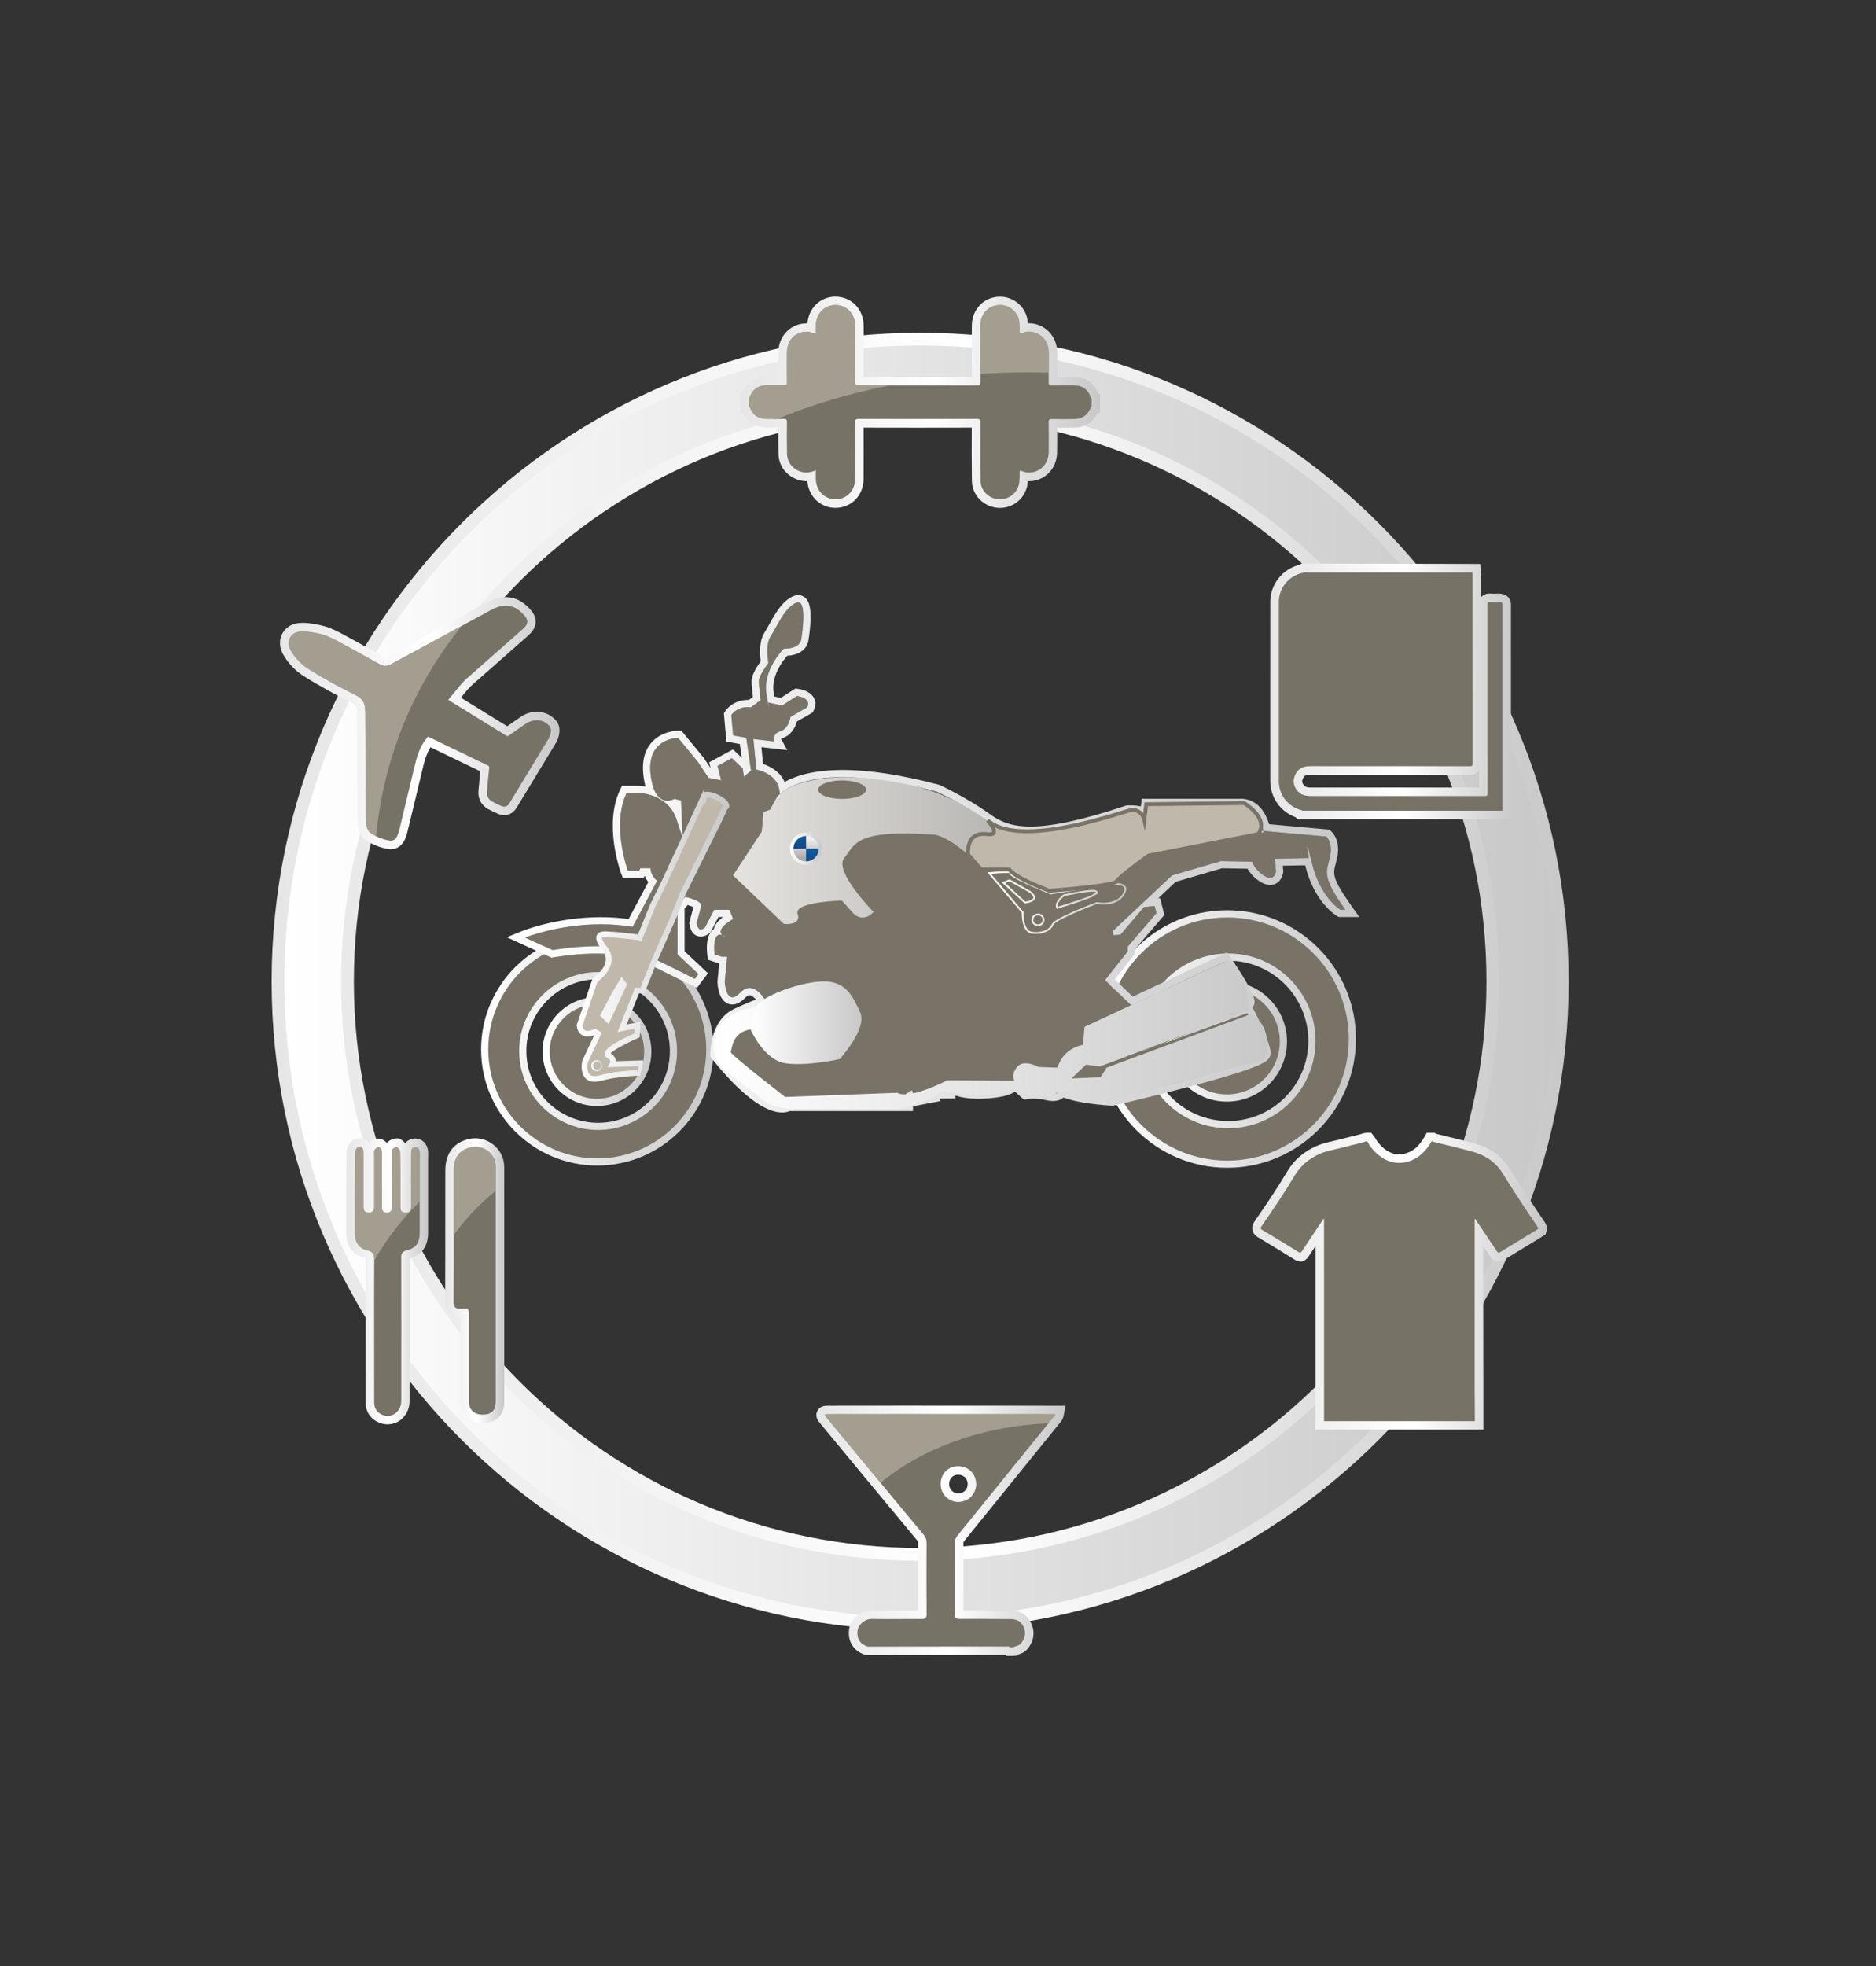 <?xml version="1.0" encoding="utf-8"?>
<!-- Generator: Adobe Illustrator 16.0.0, SVG Export Plug-In . SVG Version: 6.00 Build 0)  -->
<!DOCTYPE svg PUBLIC "-//W3C//DTD SVG 1.1//EN" "http://www.w3.org/Graphics/SVG/1.1/DTD/svg11.dtd">
<svg version="1.1" id="Layer_1" xmlns="http://www.w3.org/2000/svg" xmlns:xlink="http://www.w3.org/1999/xlink" x="0px" y="0px"
	 width="110.5px" height="115.779px" viewBox="-139.198 -31.22 110.5 115.779"
	 enable-background="new -139.198 -31.22 110.5 115.779" xml:space="preserve">
<rect x="-139.198" y="-31.22" width="110.5" height="115.779" fill="#333333" stroke="none"/>
<g>
	
		<linearGradient id="SVGID_1_" gradientUnits="userSpaceOnUse" x1="-106.478" y1="734.904" x2="-30.08" y2="734.904" gradientTransform="matrix(1 0 0 1 -16.72 -708.332)">
		<stop  offset="0" style="stop-color:#E6E6E6"/>
		<stop  offset="0.54" style="stop-color:#FFFFFF"/>
		<stop  offset="1" style="stop-color:#C8C8C8"/>
	</linearGradient>
	<path fill="url(#SVGID_1_)" d="M-84.999,64.773c-21.062,0-38.199-17.137-38.199-38.201c0-21.062,17.138-38.198,38.199-38.198
		c21.062,0,38.199,17.135,38.199,38.198C-46.8,47.636-63.935,64.773-84.999,64.773z M-84.999-10.126
		c-20.234,0-36.699,16.463-36.699,36.698c0,20.236,16.465,36.701,36.699,36.701c20.236,0,36.699-16.465,36.699-36.701
		C-48.3,6.337-64.761-10.126-84.999-10.126z M-84.999,61.431c-19.221,0-34.856-15.637-34.856-34.858
		c0-19.22,15.637-34.856,34.856-34.856c19.223,0,34.857,15.638,34.857,34.856C-50.14,45.794-65.777,61.431-84.999,61.431z
		 M-84.999-6.785c-18.394,0-33.356,14.964-33.356,33.356c0,18.393,14.964,33.358,33.356,33.358
		c18.396,0,33.357-14.965,33.357-33.358C-51.641,8.178-66.604-6.785-84.999-6.785z"/>
	<linearGradient id="SVGID_2_" gradientUnits="userSpaceOnUse" x1="-122.448" y1="26.573" x2="-47.55" y2="26.573">
		<stop  offset="0" style="stop-color:#FFFFFF"/>
		<stop  offset="1" style="stop-color:#C8C8C8"/>
	</linearGradient>
	<path fill="url(#SVGID_2_)" d="M-84.999-10.876c-20.684,0-37.449,16.767-37.449,37.448c0,20.683,16.768,37.451,37.449,37.451
		c20.685,0,37.449-16.768,37.449-37.451C-47.55,5.889-64.315-10.876-84.999-10.876z M-84.999,60.681
		c-18.838,0-34.106-15.271-34.106-34.108c0-18.837,15.271-34.106,34.106-34.106s34.107,15.271,34.107,34.106
		C-50.89,45.409-66.161,60.681-84.999,60.681z"/>
</g>
<line fill="none" x1="-84.999" y1="40.62" x2="-84.999" y2="38.417"/>
<g>
	<g>
		
			<linearGradient id="SVGID_3_" gradientUnits="userSpaceOnUse" x1="-105.987" y1="719.691" x2="-89.522" y2="719.691" gradientTransform="matrix(1 0 0 1 -16.72 -708.332)">
			<stop  offset="0" style="stop-color:#E6E6E6"/>
			<stop  offset="0.54" style="stop-color:#FFFFFF"/>
			<stop  offset="1" style="stop-color:#C8C8C8"/>
		</linearGradient>
		<path fill="url(#SVGID_3_)" d="M-116.189,18.781c-0.063,0-0.134-0.006-0.205-0.021c-0.396-0.073-0.785-0.224-1.162-0.445
			c-0.233-0.139-0.521-0.416-0.563-0.955c-0.02-0.211-0.029-0.427-0.031-0.642l-0.039-5.998c-0.001-0.103-0.012-0.205-0.031-0.305
			c-0.013-0.067-0.043-0.144-0.177-0.215l-0.544-0.278c-0.292-0.147-0.586-0.297-0.872-0.456c-0.513-0.283-1.021-0.576-1.517-0.892
			c-0.483-0.31-0.883-0.729-1.183-1.246c-0.235-0.408-0.213-0.765-0.153-0.991c0.125-0.48,0.545-0.824,1.068-0.87
			c0.456-0.041,0.9,0.045,1.271,0.125c0.393,0.086,0.774,0.237,1.244,0.49c0.604,0.325,1.201,0.656,1.799,0.986l0.582,0.319
			l-0.116,0.507l0.237-0.439l0.377,0.444l-0.235-0.439l5.905-3.201c0.221-0.12,0.561-0.281,0.966-0.315
			c0.528-0.046,1.001,0.136,1.423,0.531c0.072,0.069,0.145,0.146,0.211,0.223c0.395,0.445,0.379,0.979-0.041,1.395
			c-0.164,0.161-0.336,0.312-0.508,0.461l-2.85,2.508c-0.262,0.229-0.483,0.506-0.717,0.799l2.729,1.684l0.72-0.505
			c0.337-0.237,0.674-0.354,1.03-0.354c0.484,0.019,0.854,0.202,1.135,0.537c0.262,0.317,0.191,0.684,0.166,0.821
			c-0.027,0.153-0.086,0.312-0.169,0.456c-0.716,1.186-1.431,2.361-2.144,3.538c-0.093,0.157-0.145,0.245-0.203,0.332
			c-0.229,0.339-0.51,0.41-0.705,0.41c-0.129,0-0.262-0.03-0.403-0.095c-0.208-0.093-0.39-0.175-0.563-0.271
			c-0.394-0.224-0.596-0.607-0.56-1.057c0.032-0.39,0.069-0.776,0.108-1.164l-2.934-1.414c-0.054,0.085-0.104,0.18-0.152,0.28
			c-0.154,0.337-0.244,0.708-0.338,1.104l-0.183,0.765c-0.224,0.934-0.446,1.865-0.673,2.796c-0.035,0.15-0.088,0.303-0.146,0.448
			C-115.493,18.558-115.802,18.781-116.189,18.781z M-116.212,17.785l0.021,0.496v-0.5
			C-116.196,17.781-116.204,17.783-116.212,17.785z M-121.353,6.459c-0.054,0-0.104,0.002-0.157,0.006
			c-0.096,0.009-0.17,0.06-0.188,0.127c-0.008,0.032-0.026,0.102,0.053,0.237c0.219,0.378,0.506,0.682,0.854,0.902
			c0.479,0.304,0.969,0.587,1.463,0.859c0.275,0.154,0.559,0.296,0.838,0.438l0.562,0.288c0.377,0.202,0.615,0.517,0.689,0.908
			c0.031,0.157,0.049,0.323,0.05,0.487l0.039,5.996c0.002,0.188,0.012,0.377,0.026,0.563c0.012,0.142,0.055,0.166,0.078,0.179
			c0.26,0.154,0.527,0.261,0.793,0.314c0.043-0.103,0.072-0.189,0.092-0.277c0.229-0.935,0.451-1.864,0.674-2.796l0.184-0.764
			c0.102-0.425,0.206-0.864,0.405-1.293c0.151-0.325,0.331-0.596,0.547-0.826l0.251-0.269l3.777,1.818
			c0.355,0.17,0.473,0.378,0.43,0.766c-0.047,0.445-0.09,0.877-0.125,1.311c-0.005,0.062,0.005,0.075,0.052,0.103
			c0.128,0.07,0.265,0.133,0.401,0.194c0.029-0.048,0.056-0.093,0.081-0.136c0.763-1.259,1.477-2.434,2.187-3.61
			c0.02-0.034,0.038-0.084,0.045-0.129c-0.048-0.115-0.154-0.169-0.293-0.176h-0.002c-0.168,0-0.312,0.055-0.478,0.17l-1.048,0.737
			l-0.229,0.027c-0.112,0-0.225-0.032-0.329-0.098l-3.879-2.435l0.629-0.787c0.276-0.349,0.549-0.69,0.893-0.993l2.852-2.51
			c0.158-0.138,0.314-0.273,0.465-0.421c-0.056-0.072-0.104-0.125-0.154-0.174c-0.193-0.183-0.381-0.269-0.586-0.269
			c-0.235,0.018-0.414,0.079-0.642,0.202l-5.909,3.203c-0.348,0.188-0.736,0.187-1.091-0.005l-0.709-0.393
			c-0.599-0.329-1.192-0.658-1.792-0.982c-0.383-0.207-0.688-0.328-0.982-0.394C-120.802,6.514-121.085,6.459-121.353,6.459z"/>
	</g>
	<g>
		
			<linearGradient id="SVGID_4_" gradientUnits="userSpaceOnUse" x1="-96.26" y1="752.518" x2="-92.777" y2="752.518" gradientTransform="matrix(1 0 0 1 -16.72 -708.332)">
			<stop  offset="0" style="stop-color:#E6E6E6"/>
			<stop  offset="0.54" style="stop-color:#FFFFFF"/>
			<stop  offset="1" style="stop-color:#C8C8C8"/>
		</linearGradient>
		<path fill="url(#SVGID_4_)" d="M-110.761,52.572h-0.003c-0.783,0-1.312-0.514-1.312-1.275v-4.961h-0.028
			c-0.103,0-0.409,0-0.64-0.23c-0.213-0.215-0.236-0.506-0.235-0.705c0.009-1.664,0.009-3.328,0.009-4.994l0.001-2.707
			c0.003-1.238,0.731-1.688,1.345-1.844c1.078-0.27,2.127,0.543,2.127,1.643l0.002,13.811
			C-109.499,52.097-109.969,52.572-110.761,52.572z"/>
		<path fill="#777266" d="M-109.999,44.378c0,2.311,0,4.617,0,6.926c0,0.518-0.252,0.77-0.765,0.77
			c-0.506,0.002-0.813-0.291-0.813-0.779c-0.002-1.674,0-3.35-0.002-5.021c0-0.441-0.002-0.465-0.457-0.438
			c-0.336,0.018-0.446-0.076-0.444-0.434c0.015-2.564,0.006-5.135,0.01-7.703c0.002-0.764,0.318-1.191,0.97-1.357
			c0.771-0.197,1.504,0.359,1.504,1.156C-109.997,39.788-109.999,42.083-109.999,44.378z"/>
	</g>
	<g>
		
			<linearGradient id="SVGID_5_" gradientUnits="userSpaceOnUse" x1="-102.08" y1="752.558" x2="-97.255" y2="752.558" gradientTransform="matrix(1 0 0 1 -16.72 -708.332)">
			<stop  offset="0" style="stop-color:#E6E6E6"/>
			<stop  offset="0.54" style="stop-color:#FFFFFF"/>
			<stop  offset="1" style="stop-color:#C8C8C8"/>
		</linearGradient>
		<path fill="url(#SVGID_5_)" d="M-116.374,52.646c-0.209,0-0.416-0.053-0.607-0.154c-0.312-0.16-0.684-0.494-0.682-1.166
			c0.004-1.037,0.004-2.074,0.002-3.111v-2.238c-0.002-1.004-0.004-2.004,0.006-3.008c0-0.092-0.008-0.121-0.008-0.123
			c-0.707-0.109-1.137-0.682-1.137-1.441V40.88c-0.001-1.398-0.002-2.801,0.01-4.201c0.002-0.275,0.178-0.732,0.549-0.838
			l0.231-0.033c0.188,0,0.362,0.07,0.489,0.197c0.023,0.025,0.047,0.053,0.066,0.08c0.11-0.121,0.27-0.23,0.457-0.262
			c0.293-0.004,0.457,0.111,0.582,0.248c0.145-0.139,0.364-0.258,0.573-0.258h0.144l0.146,0.08c0.077,0.051,0.155,0.121,0.223,0.205
			c0.154-0.209,0.416-0.281,0.611-0.281l0.202,0.027c0.284,0.09,0.474,0.369,0.517,0.604c0.031,0.15,0.025,0.303,0.021,0.424
			l-0.003,0.107v4.381c0,0.803-0.366,1.311-1.088,1.51c0.004,2.844,0.003,5.617,0,8.395
			C-115.069,52.038-115.641,52.646-116.374,52.646z M-117.8,40.62c0,0.086,0,0.172,0,0.258V41.4c0,0.438,0.26,0.496,0.346,0.516
			c0.809,0.188,0.801,0.846,0.799,1.062c-0.01,0.998-0.008,1.996-0.006,2.996v2.238c0.002,1.039,0.002,2.078-0.002,3.117
			c0,0.188,0.06,0.23,0.145,0.275c0.206,0.105,0.447-0.016,0.45-0.344c0.003-2.811,0.004-5.615-0.005-8.422
			c0-0.186-0.006-0.75,0.705-0.93c0.291-0.07,0.388-0.16,0.388-0.555v-0.736c-0.282,0.098-0.669,0.051-0.886-0.137
			c-0.139,0.123-0.319,0.186-0.543,0.186c-0.17-0.01-0.371-0.045-0.526-0.166c-0.161,0.129-0.36,0.164-0.511,0.168h-0.002
			C-117.585,40.669-117.7,40.654-117.8,40.62z"/>
		<path fill="#777266" d="M-117.161,47.079c0-1.371-0.006-2.738,0.006-4.109c0.004-0.312-0.062-0.486-0.409-0.566
			c-0.485-0.109-0.733-0.498-0.733-1.002c-0.002-1.572-0.005-3.146,0.008-4.723c0.002-0.127,0.097-0.336,0.187-0.359
			c0.259-0.068,0.313,0.123,0.312,0.348c-0.002,1.021,0,2.037,0,3.057c0,0.232-0.026,0.457,0.332,0.447
			c0.285-0.008,0.303-0.166,0.301-0.377c0-1.008,0-2.016,0-3.021c0-0.092-0.023-0.197,0.017-0.268
			c0.045-0.084,0.144-0.176,0.229-0.189c0.058-0.008,0.162,0.105,0.193,0.184c0.036,0.088,0.016,0.197,0.016,0.301
			c0.002,0.996,0,1.994,0.002,2.988c0,0.182-0.021,0.365,0.258,0.383c0.254,0.012,0.332-0.08,0.328-0.332
			c-0.01-1.029-0.004-2.062-0.002-3.09c0-0.104-0.019-0.229,0.033-0.299c0.06-0.072,0.227-0.16,0.271-0.133
			c0.091,0.061,0.186,0.195,0.188,0.303c0.015,0.977,0.008,1.945,0.01,2.922c0,0.104,0.005,0.203,0,0.307
			c-0.012,0.227,0.08,0.324,0.318,0.324c0.24,0,0.316-0.105,0.315-0.328c-0.005-1.041-0.002-2.082,0.002-3.125
			c0-0.107,0.001-0.24,0.058-0.322c0.043-0.061,0.188-0.096,0.268-0.072c0.074,0.023,0.152,0.135,0.169,0.217
			c0.028,0.143,0.01,0.293,0.01,0.438c0,1.461,0,2.92,0,4.381c0,0.578-0.21,0.9-0.767,1.039c-0.271,0.068-0.328,0.189-0.324,0.441
			c0.007,2.809,0.006,5.615,0.003,8.424c0,0.668-0.621,1.08-1.183,0.787c-0.289-0.15-0.414-0.396-0.412-0.723
			C-117.157,49.909-117.161,48.495-117.161,47.079z"/>
	</g>
	<g>
		<g>
			
				<linearGradient id="SVGID_6_" gradientUnits="userSpaceOnUse" x1="-74.394" y1="767.244" x2="-59.717" y2="767.244" gradientTransform="matrix(1 0 0 1 -16.72 -708.332)">
				<stop  offset="0" style="stop-color:#E6E6E6"/>
				<stop  offset="0.54" style="stop-color:#FFFFFF"/>
				<stop  offset="1" style="stop-color:#C8C8C8"/>
			</linearGradient>
			<path fill="url(#SVGID_6_)" d="M-79.525,66.282h-0.373l-0.052-0.053h-0.021l-0.874-0.002l-7.314,0.008l-0.096-0.023
				c-0.675-0.229-1.021-0.783-0.931-1.486c0.081-0.605,0.683-1.119,1.313-1.119c0.33,0.008,0.631,0.01,0.932,0.01l1.585-0.008
				l0.229,0.002c-0.01-1.346-0.006-2.658,0.002-3.973c0-0.066-0.008-0.105-0.076-0.189c-1.092-1.309-2.182-2.623-3.271-3.938
				l-2.441-2.953c-0.084-0.1-0.301-0.361-0.147-0.686c0.058-0.121,0.207-0.324,0.577-0.324l4.386-0.004l9.661,0.004l-0.113,0.594
				c-0.043,0.223-0.171,0.365-0.246,0.449c-1.893,2.336-3.755,4.637-5.617,6.934l-0.041,0.092c0.004,1.332,0.008,2.664-0.002,3.994
				l0.543-0.002c0.623,0,1.246,0.006,1.867,0.012l0.41,0.004c0.559,0.002,0.996,0.289,1.2,0.787
				c0.211,0.506,0.125,1.023-0.243,1.463c-0.171,0.205-0.384,0.27-0.51,0.311l-0.122,0.076L-79.525,66.282z M-79.841,65.224
				c0.094,0,0.176,0.018,0.245,0.039c0.036-0.012,0.071-0.021,0.101-0.031c0.199-0.184,0.193-0.305,0.137-0.441
				c-0.037-0.09-0.086-0.17-0.283-0.17l-0.412-0.004c-0.619-0.006-1.238-0.01-1.857-0.01l-0.734,0.002c-0.121,0-0.398,0-0.604-0.207
				c-0.188-0.189-0.207-0.432-0.207-0.596c0.014-1.395,0.008-2.791,0.004-4.188c-0.004-0.27,0.084-0.508,0.268-0.729
				c0.352-0.434,0.702-0.865,1.055-1.299c-0.185,0.078-0.388,0.123-0.603,0.125c-0.433,0-0.82-0.164-1.112-0.459
				c-0.292-0.297-0.449-0.689-0.445-1.109c0.008-0.873,0.668-1.535,1.535-1.535c0.428,0,0.821,0.162,1.111,0.453
				c0.289,0.289,0.447,0.684,0.445,1.104c0,0.105-0.012,0.209-0.029,0.307c1.062-1.309,2.122-2.619,3.184-3.932l-8.049-0.002
				l-3.525,0.004l1.922,2.324c1.092,1.312,2.182,2.629,3.275,3.939c0.211,0.26,0.307,0.521,0.303,0.834
				c-0.008,1.385-0.01,2.771,0.002,4.158c0.002,0.105,0.004,0.389-0.205,0.6c-0.207,0.207-0.485,0.207-0.577,0.207l-0.45-0.002
				l-1.585,0.008c-0.31,0-0.617-0.002-0.927-0.01l0,0c-0.152,0-0.312,0.156-0.326,0.252c-0.025,0.201,0.021,0.307,0.189,0.379
				l7.158-0.008l0.883,0.002L-79.841,65.224z M-82.759,55.611c-0.312,0-0.531,0.227-0.535,0.547
				c-0.002,0.15,0.055,0.291,0.157,0.396c0.103,0.104,0.239,0.162,0.386,0.162c0.314-0.004,0.549-0.24,0.551-0.549
				c0-0.158-0.053-0.295-0.153-0.396C-82.456,55.669-82.599,55.611-82.759,55.611z"/>
			<path fill="#777266" d="M-79.525,65.782c-0.056,0-0.107,0-0.161,0c-0.081-0.084-0.186-0.053-0.279-0.053
				c-0.527-0.004-1.06-0.002-1.589-0.002c-2.178,0.002-4.356,0.006-6.539,0.008c-0.454-0.15-0.655-0.48-0.595-0.943
				c0.047-0.354,0.434-0.695,0.836-0.688c0.979,0.025,1.955-0.006,2.934,0.004c0.237,0.004,0.301-0.064,0.299-0.301
				c-0.013-1.391-0.01-2.779-0.002-4.17c0.002-0.203-0.062-0.355-0.188-0.508c-1.266-1.518-2.521-3.033-3.781-4.551
				c-0.646-0.781-1.289-1.562-1.937-2.346c-0.091-0.107-0.157-0.195,0.065-0.189c1.455-0.002,2.909-0.004,4.363-0.004
				c3.02,0,6.036,0.002,9.057,0.004c-0.021,0.109-0.108,0.184-0.177,0.266c-1.86,2.299-3.722,4.6-5.586,6.896
				c-0.103,0.123-0.153,0.244-0.151,0.406c0.004,1.4,0.008,2.801-0.004,4.195c-0.002,0.244,0.074,0.301,0.308,0.297
				c1.004-0.008,2.009,0.004,3.013,0.012c0.348,0.002,0.607,0.154,0.742,0.48c0.143,0.342,0.081,0.658-0.164,0.951
				C-79.189,65.7-79.378,65.691-79.525,65.782z M-82.759,55.111c-0.586,0-1.029,0.447-1.035,1.043
				c-0.008,0.592,0.469,1.066,1.053,1.062c0.582-0.006,1.039-0.467,1.041-1.047C-81.7,55.568-82.157,55.111-82.759,55.111z"/>
			<path opacity="0.6" fill="#C1BAAC" enable-background="new    " d="M-88.591,54.579c0.42,0.504,0.838,1.008,1.258,1.514
				c2.448-2.023,5.955-3.344,9.896-3.508c0.073-0.094,0.147-0.184,0.224-0.273c0.065-0.082,0.153-0.154,0.176-0.268
				c-3.021-0.002-6.037-0.004-9.057-0.004c-1.453,0-2.908,0.002-4.363,0.004c-0.225-0.006-0.156,0.082-0.065,0.191
				C-89.88,53.017-89.237,53.798-88.591,54.579z"/>
		</g>
	</g>
	<g>
		<g>
			
				<linearGradient id="SVGID_7_" gradientUnits="userSpaceOnUse" x1="-48.721" y1="752.551" x2="-31.364" y2="752.551" gradientTransform="matrix(1 0 0 1 -16.72 -708.332)">
				<stop  offset="0" style="stop-color:#E6E6E6"/>
				<stop  offset="0.54" style="stop-color:#FFFFFF"/>
				<stop  offset="1" style="stop-color:#C8C8C8"/>
			</linearGradient>
			<path fill="url(#SVGID_7_)" d="M-51.825,52.958h-9.902l0.02-0.518V42.14c-0.131,0.197-0.262,0.395-0.392,0.592
				c-0.349,0.529-0.729,0.285-0.88,0.193c-0.704-0.438-1.405-0.867-2.117-1.291c-0.068-0.039-0.273-0.162-0.331-0.418
				c-0.056-0.254,0.073-0.443,0.13-0.523c0.75-1.088,1.365-2.006,1.934-2.961c0.388-0.646,0.951-1.139,1.686-1.465
				c0.363-0.158,0.729-0.24,1.081-0.32c0.167-0.039,0.334-0.076,0.499-0.123c0.172-0.047,0.344-0.088,0.518-0.129
				c0.232-0.059,0.465-0.111,0.693-0.188l0.159-0.025h0.298l0.207,0.264c0.143,0.264,0.332,0.488,0.562,0.674
				c0.416,0.328,0.838,0.41,1.312,0.258c0.42-0.137,0.753-0.438,1.045-0.943l0.145-0.25h0.459l0.113,0.061l0.588,0.143
				c0.562,0.137,1.123,0.273,1.682,0.428c0.896,0.248,1.58,0.734,2.029,1.449c0.783,1.244,1.442,2.252,2.076,3.172
				c0.049,0.07,0.168,0.25,0.113,0.49l-0.048,0.211l-0.255,0.18c-0.725,0.436-1.447,0.879-2.174,1.324l-0.118,0.074l-0.226,0.031
				c-0.143,0-0.346-0.051-0.508-0.293c-0.137-0.207-0.271-0.412-0.408-0.615L-51.825,52.958z M-60.708,51.958h7.881l-0.004-11.244
				c-0.006-0.074-0.02-0.242,0.084-0.428l0.396-0.713l1.053,1.562c0.17,0.252,0.34,0.504,0.508,0.756
				c0.508-0.311,1.018-0.623,1.524-0.932c-0.571-0.842-1.174-1.764-1.869-2.871c-0.313-0.496-0.802-0.84-1.45-1.02
				c-0.547-0.15-1.1-0.285-1.649-0.418l-0.408-0.102c-0.381,0.539-0.84,0.893-1.397,1.07c-0.789,0.256-1.562,0.107-2.237-0.424
				c-0.237-0.188-0.444-0.404-0.617-0.648c-0.138,0.037-0.297,0.076-0.455,0.113c-0.16,0.037-0.319,0.074-0.478,0.119
				c-0.183,0.051-0.364,0.094-0.549,0.135c-0.322,0.072-0.625,0.145-0.897,0.264c-0.545,0.242-0.947,0.59-1.229,1.061
				c-0.531,0.891-1.097,1.744-1.767,2.721c0.513,0.309,1.021,0.619,1.524,0.932c0.205-0.309,0.41-0.613,0.615-0.92l0.711-1.061
				l0.521,0.248l0.194,0.176l-0.006,0.346L-60.708,51.958z"/>
			<path fill="#777266" d="M-52.325,52.458c-2.961,0-5.924,0-8.885,0c0-0.027,0.002-0.055,0.002-0.08c0-3.91,0-7.82-0.002-11.729
				c0-0.035,0.021-0.074-0.021-0.111c-0.03,0.047-0.062,0.088-0.092,0.131c-0.396,0.596-0.801,1.188-1.194,1.789
				c-0.062,0.094-0.104,0.102-0.198,0.043c-0.707-0.438-1.41-0.871-2.126-1.295c-0.132-0.078-0.116-0.125-0.044-0.232
				c0.676-0.979,1.344-1.965,1.951-2.984c0.352-0.586,0.848-0.99,1.457-1.264c0.482-0.213,1.009-0.275,1.514-0.42
				c0.409-0.113,0.829-0.188,1.233-0.322c0.021,0,0.042,0,0.063,0c0.174,0.322,0.407,0.602,0.694,0.826
				c0.531,0.42,1.127,0.553,1.774,0.344c0.604-0.197,1.016-0.631,1.324-1.17c0.021,0,0.045,0,0.064,0
				c0.014,0.01,0.021,0.023,0.034,0.025c0.771,0.191,1.552,0.371,2.317,0.582c0.726,0.201,1.336,0.592,1.741,1.236
				c0.677,1.074,1.365,2.141,2.087,3.188c0.051,0.074,0.064,0.109-0.029,0.166c-0.729,0.439-1.455,0.885-2.182,1.33
				c-0.082,0.053-0.121,0.041-0.176-0.041c-0.264-0.4-0.533-0.801-0.803-1.199c-0.163-0.242-0.325-0.486-0.495-0.738
				c-0.039,0.068-0.021,0.129-0.021,0.186c0,3.232,0,6.471,0,9.703C-52.329,51.097-52.327,51.777-52.325,52.458z"/>
		</g>
	</g>
	<g>
		<g>
			
				<linearGradient id="SVGID_8_" gradientUnits="userSpaceOnUse" x1="-78.869" y1="700.797" x2="-57.681" y2="700.797" gradientTransform="matrix(1 0 0 1 -16.72 -708.332)">
				<stop  offset="0" style="stop-color:#E6E6E6"/>
				<stop  offset="0.54" style="stop-color:#FFFFFF"/>
				<stop  offset="1" style="stop-color:#C8C8C8"/>
			</linearGradient>
			<path fill="url(#SVGID_8_)" d="M-89.989-1.318h-0.037c-0.868-0.02-1.557-0.692-1.614-1.573c-0.166,0.008-0.333-0.015-0.496-0.062
				C-92.85-3.16-93.325-3.76-93.343-4.48C-93.354-5-93.354-5.524-93.349-6.042c-0.043,0-0.086,0-0.129,0l-0.541-0.003
				c-0.647-0.004-1.104-0.269-1.392-0.807l-0.178-0.033v-1.279l0.164-0.041c0.266-0.517,0.727-0.805,1.314-0.819
				c0.255-0.006,0.508-0.006,0.759-0.005c-0.003-0.486-0.003-0.973,0.002-1.457c0.011-0.966,0.728-1.694,1.668-1.694l0.042,0.001
				c0.071-0.899,0.755-1.566,1.639-1.573c0.957,0,1.67,0.737,1.674,1.717c0.004,1.004,0.008,2.009,0,3.015l3.189-0.004l3.184,0.004
				c-0.006-1.015-0.006-2.02-0.002-3.022c0.006-0.974,0.721-1.707,1.66-1.707l0.125,0.004c0.795,0.055,1.443,0.691,1.51,1.481
				c0.002,0.025,0.004,0.054,0.006,0.08c0.453-0.022,0.912,0.162,1.236,0.491c0.32,0.323,0.494,0.769,0.489,1.252
				c-0.003,0.282-0.003,0.564-0.002,0.846c0,0.189,0.001,0.379,0,0.568c0.093-0.001,0.185-0.001,0.274-0.001l0.662,0.002
				c0.727,0.001,1.209,0.312,1.475,0.951l0.119,0.084l-0.006,1.059l-0.154,0.052c-0.271,0.529-0.729,0.82-1.305,0.836
				c-0.355,0.008-0.711,0.011-1.064,0.005c0.006,0.488,0.004,0.977-0.003,1.465c-0.015,0.961-0.731,1.688-1.674,1.688l-0.05-0.001
				c-0.002,0.021-0.002,0.044-0.004,0.065c-0.072,0.859-0.779,1.508-1.646,1.508c-0.905-0.013-1.632-0.723-1.644-1.583
				c-0.016-1.049-0.014-2.098-0.008-3.146c-2.151,0.006-4.254,0.006-6.373,0c0.006,1.012,0.004,2.014,0,3.016
				C-88.331-2.055-89.046-1.318-89.989-1.318z M-90.644-4.332l-0.001,1.001c-0.001,0.124-0.002,0.239,0.002,0.355
				c0.018,0.372,0.286,0.648,0.641,0.656l0.016,0.5v-0.5c0.39,0,0.66-0.296,0.662-0.72c0.007-1.103,0.007-2.204-0.002-3.307
				c0-0.091-0.002-0.331,0.186-0.52s0.428-0.188,0.52-0.188c2.32,0.008,4.639,0.008,6.955,0c0.123,0.009,0.344,0,0.53,0.188
				c0.188,0.189,0.188,0.436,0.188,0.527c-0.008,1.139-0.012,2.277,0.006,3.418c0.004,0.324,0.287,0.592,0.632,0.597l0,0
				c0.356,0,0.63-0.249,0.658-0.592c0.014-0.15,0.013-0.306,0.013-0.458c0-0.513,0.357-0.64,0.551-0.64h0.114l0.177,0.074
				c0.051,0.022,0.1,0.038,0.147,0.041h0.002c0.444,0,0.715-0.282,0.72-0.7c0.01-0.586,0.01-1.172-0.003-1.758
				c-0.001-0.083-0.004-0.324,0.183-0.513c0.186-0.188,0.424-0.188,0.504-0.188c0.488,0.011,0.912,0.013,1.359,0
				c0.225-0.005,0.354-0.1,0.456-0.323c0.007-0.036,0.017-0.069,0.029-0.101l-0.005-0.124c-0.112-0.348-0.229-0.432-0.588-0.433
				l-0.657-0.002c-0.197,0-0.396,0.001-0.595,0.005c0,0,0,0-0.002,0c-0.226,0-0.388-0.062-0.506-0.183
				c-0.183-0.185-0.18-0.418-0.179-0.494c0.004-0.299,0.004-0.598,0.003-0.896c-0.001-0.286-0.001-0.572,0.002-0.857
				c0.002-0.219-0.066-0.404-0.199-0.538c-0.179-0.181-0.479-0.246-0.675-0.149l-0.104,0.052l-0.188,0.023
				c-0.188,0-0.546-0.127-0.546-0.608c0-0.169,0.001-0.339-0.016-0.508c-0.022-0.299-0.277-0.548-0.578-0.568
				c-0.002,0-0.004,0-0.006,0c-0.446,0-0.711,0.285-0.713,0.709c-0.006,1.104-0.006,2.206,0.004,3.308
				c0,0.082,0.002,0.334-0.187,0.525c-0.188,0.189-0.438,0.189-0.532,0.189l-3.469-0.004l-3.468,0.004
				c-0.108,0.003-0.347,0-0.535-0.19c-0.19-0.191-0.188-0.439-0.188-0.533c0.01-1.098,0.008-2.19,0.002-3.286
				c-0.002-0.425-0.271-0.722-0.657-0.722c-0.39,0.003-0.657,0.301-0.661,0.724v0.309v0.778l-0.6-0.121
				c-0.092-0.02-0.178-0.048-0.262-0.077c-0.043-0.017-0.101-0.036-0.123-0.037c-0.449,0-0.716,0.284-0.72,0.705
				c-0.007,0.593-0.005,1.188,0.001,1.782c0.003,0.2-0.059,0.364-0.177,0.486c-0.119,0.12-0.279,0.182-0.476,0.182
				c-0.4-0.008-0.729-0.009-1.086,0c-0.242,0.007-0.379,0.104-0.477,0.333c-0.006,0.034-0.018,0.064-0.027,0.096l0.012,0.168
				c0.121,0.297,0.242,0.38,0.562,0.382l0.535,0.004c0.143,0,0.286-0.002,0.428-0.008c0.199-0.005,0.404,0.062,0.525,0.185
				c0.184,0.188,0.181,0.429,0.18,0.507c-0.007,0.616-0.011,1.236,0.004,1.854c0.008,0.289,0.184,0.506,0.484,0.593
				c0.154,0.044,0.305,0.022,0.494-0.069L-90.644-4.332z"/>
			<path fill="#777266" d="M-74.905-7.296c-0.062,0.021-0.055,0.084-0.071,0.129c-0.175,0.39-0.474,0.607-0.899,0.618
				c-0.455,0.013-0.908,0.011-1.358,0c-0.147-0.002-0.2,0.025-0.198,0.188c0.012,0.593,0.012,1.184,0.003,1.774
				c-0.01,0.724-0.549,1.231-1.251,1.191c-0.119-0.008-0.232-0.04-0.339-0.092c-0.104-0.052-0.121-0.01-0.121,0.085
				c0,0.178,0.001,0.354-0.015,0.531c-0.053,0.609-0.551,1.06-1.163,1.05c-0.604-0.009-1.117-0.482-1.125-1.09
				c-0.019-1.145-0.013-2.286-0.007-3.43c0.002-0.179-0.047-0.214-0.217-0.213c-2.317,0.008-4.639,0.008-6.957,0
				c-0.162,0-0.205,0.038-0.203,0.203c0.009,1.104,0.009,2.208,0.002,3.312c-0.002,0.715-0.516,1.231-1.188,1.218
				c-0.617-0.014-1.102-0.498-1.128-1.139c-0.007-0.185-0.001-0.366-0.001-0.576c-0.285,0.14-0.562,0.185-0.854,0.101
				c-0.498-0.146-0.832-0.544-0.846-1.062c-0.015-0.624-0.011-1.249-0.004-1.872c0.002-0.149-0.039-0.188-0.188-0.186
				c-0.326,0.014-0.656,0.007-0.983,0.004c-0.522-0.003-0.827-0.209-1.024-0.697c-0.011-0.023-0.016-0.05-0.047-0.057
				c0-0.156,0-0.314,0-0.475c0.06-0.015,0.051-0.071,0.066-0.11c0.172-0.409,0.48-0.628,0.926-0.641
				c0.361-0.009,0.723-0.008,1.083,0c0.128,0.003,0.168-0.031,0.166-0.163c-0.006-0.598-0.008-1.195-0.001-1.793
				c0.008-0.737,0.549-1.245,1.26-1.197c0.153,0.012,0.284,0.09,0.443,0.122c0-0.167-0.002-0.323,0-0.479
				c0.007-0.697,0.494-1.213,1.148-1.219c0.664-0.006,1.166,0.512,1.17,1.22c0.004,1.097,0.006,2.192-0.004,3.291
				c0,0.18,0.045,0.224,0.225,0.223c2.312-0.006,4.625-0.006,6.938,0c0.168,0,0.221-0.03,0.219-0.212
				c-0.01-1.104-0.01-2.207-0.006-3.311c0.004-0.741,0.541-1.255,1.252-1.206c0.543,0.036,1,0.479,1.045,1.023
				c0.017,0.185,0.017,0.366,0.017,0.551c0,0.094,0.011,0.142,0.119,0.085c0.637-0.313,1.604,0.143,1.596,1.144
				c-0.007,0.584,0.003,1.169-0.005,1.754c-0.002,0.143,0.04,0.173,0.176,0.17c0.422-0.009,0.842-0.005,1.264-0.003
				c0.574,0.001,0.882,0.227,1.062,0.772c0.003,0.01,0.021,0.014,0.03,0.021C-74.905-7.587-74.905-7.444-74.905-7.296z"/>
		</g>
	</g>
	<g>
		
			<linearGradient id="SVGID_9_" gradientUnits="userSpaceOnUse" x1="-47.658" y1="717.821" x2="-33.162" y2="717.821" gradientTransform="matrix(1 0 0 1 -16.72 -708.332)">
			<stop  offset="0" style="stop-color:#E6E6E6"/>
			<stop  offset="0.54" style="stop-color:#FFFFFF"/>
			<stop  offset="1" style="stop-color:#C8C8C8"/>
		</linearGradient>
		<path fill="url(#SVGID_9_)" d="M-49.882,17.014h-12.926l-0.051-0.104c-0.912-0.322-1.518-1.167-1.518-2.139l-0.002-3.518
			l0.002-7.035c0-1.046,0.744-1.968,1.77-2.192l0.057-0.062l10.537,0.022l0.039,0.458c0.008,0.081,0.014,0.13,0.014,0.179
			c0,0.442,0,0.886,0,1.329c0.002-0.005,0.006-0.009,0.008-0.013c0.082-0.097,0.231-0.211,0.486-0.211
			c0.252,0.01,0.387,0.016,0.557,0.001c0.34,0.01,0.709,0.173,0.709,0.672c-0.004,3.982-0.004,7.966-0.002,11.947
			c-0.002,0.009-0.002,0.015-0.002,0.021L-49.882,17.014z M-57.386,15.15l5.308,0.002c0-0.332,0-0.663,0-0.994
			c-0.114,0.153-0.303,0.239-0.543,0.239l-9.26-0.004c-0.088,0-0.175,0-0.263,0.008c-0.16,0.014-0.25,0.075-0.312,0.219
			c-0.064,0.146-0.053,0.258,0.047,0.387c0.057,0.069,0.138,0.146,0.418,0.146L-57.386,15.15z M-62.265,2.988
			c-0.063,0.016-0.116,0.02-0.147,0.021c-0.547,0.12-0.961,0.632-0.961,1.212v7.034v2.969c0.002-0.002,0.002-0.004,0.004-0.006
			c0.207-0.479,0.615-0.771,1.147-0.812c0.115-0.009,0.228-0.01,0.341-0.01l8.928,0.003C-52.96,9.927-52.96,6.461-52.96,2.991
			l-1.197,0.001l-7.985-0.001C-62.187,2.993-62.228,2.991-62.265,2.988z"/>
		<path fill="#777266" d="M-62.325,2.466c0.011,0,0.021,0,0.027,0c0.045,0.052,0.104,0.023,0.152,0.023
			c2.662,0.001,5.324,0.001,7.986,0.001c0.562,0,1.123-0.002,1.688-0.002c0.004,0.046,0.012,0.092,0.012,0.137
			c0,3.704,0,7.406,0.006,11.109c0,0.139-0.039,0.162-0.168,0.162c-3.086-0.005-6.174-0.004-9.262-0.004
			c-0.1,0-0.199,0.002-0.301,0.01c-0.348,0.026-0.598,0.206-0.73,0.519c-0.14,0.312-0.101,0.617,0.11,0.892
			c0.205,0.268,0.491,0.34,0.812,0.34c3.414-0.002,6.832-0.002,10.248,0.001c0.131,0,0.164-0.029,0.164-0.164
			c-0.006-3.676-0.004-7.354-0.004-11.027c0-0.027,0.004-0.057,0-0.082c-0.02-0.11,0.021-0.152,0.139-0.146
			c0.189,0.01,0.386,0.016,0.576-0.001c0.146-0.012,0.168,0.04,0.168,0.174c-0.004,3.981-0.004,7.967-0.002,11.948
			c0,0.054-0.016,0.108,0.013,0.161c-3.935,0-7.865,0-11.8,0c-0.021-0.046-0.069-0.036-0.106-0.047
			c-0.771-0.229-1.276-0.896-1.276-1.696c0-3.518-0.002-7.034,0-10.552c0-0.817,0.578-1.529,1.375-1.705
			C-62.44,2.503-62.372,2.518-62.325,2.466z"/>
	</g>
	<path fill="#777266" d="M-112.792,9.986c0.025,0.02,0.051,0.035,0.073,0.052c1.116,0.688,2.229,1.374,3.347,2.062
		c0.056,0.033,0.088,0.03,0.14-0.005c0.305-0.218,0.61-0.432,0.919-0.646c0.234-0.165,0.488-0.271,0.783-0.26
		c0.289,0.011,0.525,0.136,0.707,0.354c0.102,0.12,0.088,0.271,0.062,0.406c-0.021,0.104-0.058,0.208-0.11,0.3
		c-0.709,1.178-1.424,2.354-2.138,3.528c-0.062,0.104-0.12,0.209-0.188,0.311c-0.135,0.197-0.271,0.237-0.492,0.142
		c-0.178-0.079-0.354-0.158-0.521-0.253c-0.222-0.125-0.324-0.325-0.305-0.577c0.036-0.438,0.079-0.872,0.125-1.308
		c0.021-0.193,0.025-0.192-0.146-0.275c-1.123-0.541-2.246-1.082-3.369-1.623c-0.025-0.013-0.051-0.022-0.08-0.037
		c-0.192,0.207-0.34,0.44-0.457,0.694c-0.2,0.434-0.299,0.897-0.409,1.358c-0.271,1.133-0.542,2.267-0.817,3.396
		c-0.029,0.129-0.074,0.256-0.125,0.379c-0.095,0.234-0.257,0.331-0.504,0.284c-0.354-0.064-0.688-0.2-0.999-0.385
		c-0.211-0.125-0.301-0.331-0.319-0.564c-0.019-0.199-0.027-0.401-0.029-0.604c-0.016-1.999-0.025-3.997-0.039-5.996
		c-0.001-0.133-0.016-0.269-0.04-0.396c-0.05-0.257-0.207-0.438-0.433-0.561c-0.469-0.247-0.945-0.475-1.407-0.73
		c-0.505-0.277-1.005-0.565-1.49-0.876c-0.425-0.271-0.767-0.639-1.019-1.074c-0.108-0.189-0.16-0.396-0.104-0.612
		c0.071-0.274,0.319-0.473,0.629-0.5c0.383-0.033,0.752,0.036,1.121,0.116c0.396,0.087,0.762,0.252,1.113,0.44
		c0.795,0.432,1.584,0.868,2.376,1.307c0.042,0.021,0.083,0.046,0.124,0.067c0.203,0.109,0.41,0.114,0.615,0.005
		c0.535-0.288,1.066-0.579,1.604-0.867c1.436-0.778,2.869-1.558,4.305-2.334c0.241-0.132,0.491-0.234,0.771-0.259
		c0.409-0.035,0.747,0.124,1.039,0.397c0.062,0.06,0.12,0.123,0.178,0.188c0.218,0.246,0.22,0.478-0.017,0.707
		c-0.209,0.204-0.432,0.393-0.648,0.584c-0.896,0.789-1.791,1.578-2.688,2.366c-0.311,0.271-0.562,0.592-0.816,0.911
		C-112.583,9.725-112.687,9.854-112.792,9.986z"/>
	<path opacity="0.6" fill="#C1BAAC" enable-background="new    " d="M-111.989,5.621c-0.87,0.472-1.74,0.943-2.611,1.416
		c-0.535,0.288-1.066,0.579-1.604,0.867c-0.205,0.109-0.412,0.104-0.615-0.005c-0.041-0.021-0.082-0.048-0.124-0.067
		c-0.792-0.438-1.581-0.875-2.376-1.307c-0.354-0.188-0.719-0.354-1.113-0.44c-0.369-0.08-0.738-0.149-1.121-0.116
		c-0.311,0.027-0.559,0.226-0.629,0.5c-0.059,0.219-0.007,0.423,0.104,0.612c0.252,0.438,0.594,0.805,1.019,1.074
		c0.485,0.311,0.985,0.599,1.489,0.876c0.463,0.258,0.939,0.483,1.408,0.73c0.226,0.12,0.383,0.304,0.433,0.561
		c0.024,0.131,0.039,0.266,0.04,0.396c0.014,1.999,0.023,3.997,0.039,5.996c0.002,0.202,0.013,0.403,0.029,0.604
		c0.021,0.233,0.108,0.439,0.319,0.564c0.085,0.05,0.175,0.086,0.263,0.128C-116.607,13.341-114.786,9.072-111.989,5.621z"/>
</g>
<g opacity="0.6">
	<path fill="#C1BAAC" d="M-78.726-9.296c0.435,0,0.866,0.007,1.295,0.02c0-0.391-0.002-0.781,0.003-1.172
		c0.01-1.001-0.959-1.457-1.596-1.144c-0.109,0.057-0.119,0.009-0.119-0.085c0-0.185,0-0.366-0.018-0.551
		c-0.045-0.545-0.502-0.987-1.043-1.023c-0.711-0.049-1.248,0.465-1.252,1.206c-0.004,0.944-0.002,1.891,0.004,2.836
		C-80.555-9.266-79.646-9.296-78.726-9.296z"/>
	<path fill="#C1BAAC" d="M-94.017-6.546c0.2,0.001,0.399-0.001,0.603-0.003c2.01-0.837,4.233-1.506,6.615-1.974
		c-0.602,0-1.203-0.002-1.807,0c-0.18,0.001-0.225-0.044-0.225-0.224c0.01-1.099,0.008-2.193,0.004-3.291
		c-0.004-0.708-0.506-1.226-1.17-1.22c-0.654,0.006-1.144,0.521-1.148,1.219c-0.002,0.156,0,0.312,0,0.479
		c-0.159-0.032-0.29-0.11-0.443-0.122c-0.711-0.048-1.252,0.46-1.26,1.197c-0.007,0.598-0.005,1.195,0.001,1.794
		c0.002,0.131-0.038,0.166-0.166,0.162c-0.36-0.008-0.722-0.009-1.083,0c-0.443,0.013-0.754,0.229-0.926,0.641
		c-0.018,0.039-0.01,0.098-0.066,0.11c0,0.158,0,0.316,0,0.475c0.031,0.007,0.036,0.031,0.047,0.057
		C-94.844-6.754-94.542-6.549-94.017-6.546z"/>
</g>
<path opacity="0.6" fill="#C1BAAC" enable-background="new    " d="M-117.565,42.402c0.348,0.08,0.413,0.256,0.408,0.568
	c0,0.014,0,0.025,0,0.037c0.734-1.289,1.637-2.453,2.676-3.461c0-0.857,0-1.715,0-2.57c0-0.146,0.02-0.297-0.01-0.438
	c-0.016-0.082-0.096-0.191-0.17-0.217c-0.078-0.021-0.224,0.014-0.267,0.072c-0.057,0.082-0.058,0.215-0.058,0.322
	c-0.006,1.043-0.008,2.084-0.004,3.125c0.003,0.223-0.073,0.328-0.314,0.328c-0.238,0-0.328-0.1-0.318-0.324
	c0.006-0.105,0-0.203,0-0.307c0-0.977,0.006-1.945-0.008-2.924c-0.002-0.104-0.098-0.24-0.188-0.301
	c-0.048-0.029-0.216,0.061-0.271,0.133c-0.053,0.07-0.035,0.195-0.035,0.299c-0.002,1.027-0.008,2.061,0.004,3.09
	c0.002,0.252-0.076,0.344-0.33,0.332c-0.277-0.018-0.258-0.201-0.258-0.385c0-0.992,0-1.99,0-2.986c0-0.104,0.021-0.213-0.017-0.301
	c-0.03-0.078-0.14-0.189-0.194-0.184c-0.086,0.014-0.184,0.105-0.229,0.189c-0.04,0.068-0.016,0.176-0.016,0.268
	c0,1.006-0.002,2.014,0,3.021c0,0.211-0.017,0.369-0.301,0.377c-0.361,0.01-0.334-0.215-0.334-0.447c0-1.02-0.002-2.037,0.002-3.057
	c0-0.225-0.056-0.416-0.312-0.348c-0.092,0.023-0.186,0.232-0.186,0.359c-0.014,1.574-0.011,3.148-0.01,4.723
	C-118.3,41.904-118.051,42.292-117.565,42.402z"/>
<path opacity="0.6" fill="#C1BAAC" enable-background="new    " d="M-109.999,38.898c0-0.469,0-0.938,0-1.402
	c0-0.797-0.73-1.355-1.504-1.156c-0.649,0.166-0.968,0.596-0.97,1.357c-0.002,1.271-0.005,2.537-0.005,3.807
	C-111.76,40.517-110.925,39.646-109.999,38.898z"/>
<g>
	<g>
		<path fill="#787366" d="M-66.911,22.588c-4.071,0-7.371,3.3-7.371,7.37c0,4.07,3.3,7.371,7.371,7.371
			c4.07,0,7.37-3.301,7.37-7.371C-59.541,25.887-62.841,22.588-66.911,22.588z M-66.855,35c-2.725,0-4.934-2.207-4.934-4.932
			c0-2.725,2.209-4.934,4.934-4.934s4.933,2.209,4.933,4.934C-61.923,32.793-64.131,35-66.855,35z"/>
		<linearGradient id="SVGID_10_" gradientUnits="userSpaceOnUse" x1="-74.494" y1="29.957" x2="-59.329" y2="29.957">
			<stop  offset="0" style="stop-color:#FFFFFF"/>
			<stop  offset="1" style="stop-color:#C8C8C8"/>
		</linearGradient>
		<path fill="url(#SVGID_10_)" d="M-66.911,37.539c-4.182,0-7.583-3.4-7.583-7.582c0-4.18,3.401-7.582,7.583-7.582
			c4.18,0,7.582,3.401,7.582,7.582C-59.329,34.139-62.731,37.539-66.911,37.539z M-66.911,22.799c-3.948,0-7.16,3.212-7.16,7.159
			c0,3.947,3.212,7.16,7.16,7.16c3.947,0,7.159-3.213,7.159-7.16C-59.752,26.01-62.964,22.799-66.911,22.799z M-66.855,35.213
			c-2.837,0-5.145-2.309-5.145-5.145c0-2.837,2.308-5.145,5.145-5.145s5.145,2.308,5.145,5.145
			C-61.711,32.905-64.018,35.213-66.855,35.213z M-66.855,25.346c-2.604,0-4.722,2.118-4.722,4.722c0,2.604,2.117,4.721,4.722,4.721
			c2.604,0,4.722-2.117,4.722-4.721C-62.134,27.465-64.252,25.346-66.855,25.346z"/>
	</g>
	<g>
		<circle fill="#787366" cx="-66.93" cy="30.104" r="3.327"/>
		<linearGradient id="SVGID_11_" gradientUnits="userSpaceOnUse" x1="-70.469" y1="30.104" x2="-63.392" y2="30.104">
			<stop  offset="0" style="stop-color:#FFFFFF"/>
			<stop  offset="1" style="stop-color:#C8C8C8"/>
		</linearGradient>
		<path fill="url(#SVGID_11_)" d="M-66.93,33.643c-1.951,0-3.539-1.588-3.539-3.539s1.588-3.539,3.539-3.539
			s3.538,1.587,3.538,3.539S-64.979,33.643-66.93,33.643z M-66.93,26.987c-1.719,0-3.116,1.398-3.116,3.117s1.397,3.115,3.116,3.115
			c1.718,0,3.116-1.396,3.116-3.115S-65.213,26.987-66.93,26.987z"/>
	</g>
	<g>
		<path fill="#787366" d="M-104.017,23.935c-3.662,0-6.631,2.969-6.631,6.631c0,3.662,2.969,6.631,6.631,6.631
			s6.631-2.969,6.631-6.631C-97.386,26.904-100.355,23.935-104.017,23.935z M-103.968,35.104c-2.451,0-4.438-1.986-4.438-4.438
			s1.986-4.439,4.438-4.439s4.438,1.988,4.438,4.439S-101.516,35.104-103.968,35.104z"/>
		<linearGradient id="SVGID_12_" gradientUnits="userSpaceOnUse" x1="-110.86" y1="30.567" x2="-97.175" y2="30.567">
			<stop  offset="0" style="stop-color:#FFFFFF"/>
			<stop  offset="1" style="stop-color:#C8C8C8"/>
		</linearGradient>
		<path fill="url(#SVGID_12_)" d="M-104.017,37.408c-3.773,0-6.843-3.068-6.843-6.842c0-3.773,3.069-6.842,6.843-6.842
			c3.772,0,6.842,3.069,6.842,6.842C-97.176,34.34-100.245,37.408-104.017,37.408z M-104.017,24.147c-3.54,0-6.42,2.88-6.42,6.419
			c0,3.539,2.88,6.42,6.42,6.42s6.419-2.881,6.419-6.42C-97.598,27.027-100.477,24.147-104.017,24.147z M-103.968,35.315
			c-2.563,0-4.649-2.086-4.649-4.648c0-2.564,2.086-4.65,4.649-4.65s4.649,2.085,4.649,4.65
			C-99.318,33.229-101.404,35.315-103.968,35.315z M-103.968,26.439c-2.33,0-4.227,1.895-4.227,4.227
			c0,2.33,1.896,4.227,4.227,4.227c2.331,0,4.227-1.896,4.227-4.227C-99.741,28.334-101.636,26.439-103.968,26.439z"/>
	</g>
	<g>
		<circle fill="#787366" cx="-104.035" cy="30.698" r="2.993"/>
		<linearGradient id="SVGID_13_" gradientUnits="userSpaceOnUse" x1="-107.24" y1="30.698" x2="-100.83" y2="30.698">
			<stop  offset="0" style="stop-color:#FFFFFF"/>
			<stop  offset="1" style="stop-color:#C8C8C8"/>
		</linearGradient>
		<path fill="url(#SVGID_13_)" d="M-104.035,33.903c-1.768,0-3.205-1.438-3.205-3.205s1.438-3.205,3.205-3.205
			s3.205,1.437,3.205,3.205S-102.267,33.903-104.035,33.903z M-104.035,27.916c-1.534,0-2.782,1.248-2.782,2.781
			s1.248,2.781,2.782,2.781s2.782-1.248,2.782-2.781S-102.501,27.916-104.035,27.916z"/>
	</g>
	<g>
		<path fill="#787366" d="M-67.069,25.398c0,0,1.127,1.585,1.338,2.325c0.212,0.74-8.312,3.732-8.312,3.732l8.315-3.027
			c0,0,0.912,1.76,0.947,2.359c0.035,0.598-8.911,2.676-8.911,2.676s-2.359-0.141-2.993-0.598c0,0-0.071,0.457-0.811,0.281
			c-0.74-0.176-1.268-0.07-1.268-0.07l-0.705-0.635c0,0,0.105,0.494-1.69,0.6c-1.797,0.105-2.184-0.494-2.184-0.494v0.494h-0.317
			v-0.459l-0.846,0.318l0.142,0.387l-0.916,0.176l-0.211-0.492l-0.353,0.211v0.281v0.318h-6.938c0,0-1.128,0.844-4.156-2.924
			c0,0-0.035-1.727,1.162-2.289c1.197-0.564,1.761-0.705,1.761-0.705s-0.739-1.514-1.585-0.634c-0.845,0.88-0.915-0.634-0.915-0.634
			l0.141-1.479h-0.317l-0.423-0.141c0,0-0.176-1.374,0.458-1.127c0.635,0.246-0.95-0.035,0.635-0.951l-0.212-0.546h-0.903
			l-0.541,1.039c0,0-0.387,0.388-0.493-0.246l0.282-1.058c0,0,0-0.281-0.951-0.493l-0.458,0.529v2.853l1.233,1.162l-0.212,0.282
			l-2.501-1.233c0,0-1.585-1.162-5.882-0.457l-1.62-0.74c0,0,2.959-1.197,6.34-0.634l1.444-2.712c0,0-0.388-0.282-0.388-0.74h-0.599
			l-0.07,0.142h-0.669c0,0-0.986-2.678-0.07-4.579h0.634c0,0,1.831,0,2.324,1.62s0.317,0.599,0.317,0.599l-0.07-1.761l-0.388-0.106
			c0,0-1.162,0.705-1.409-1.443c-0.246-2.148,1.62-2.148,1.62-2.148l1.162,1.408l0.635,0.951l0.739,0.141l-0.211-0.845l0.845-0.458
			l0.635,0.599l0.07,0.493l0.423-0.353l-0.282-1.937l-0.774-0.142l-0.106-1.197c0,0,0.353-0.563,1.163-0.458l0.563-0.422
			c0,0-0.106-0.811-0.106-1.128c0-0.316,0.563-1.057,0.563-1.057s-0.211-1.057,0.142-1.585c0.352-0.528,0.81-1.69,1.515-1.973
			c0.704-0.281,0.281,2.185,0.281,2.185s-0.047,0.532-1.021,0.528c0,0-1.268,1.232-1.021,2.677c0.246,1.443,0.105,0.493,0.105,0.493
			l0.811,0.176l0.881-0.563c0,0,0.88,0.105,0.599,0.669l-0.986,0.563c0,0-0.07,0.669-0.599,0.846
			c-0.528,0.176-0.353,0.599-0.353,0.599l-1.232-0.141l0.176,1.796c0,0,1.162,0.212,1.339,1.127
			c0.176,0.916-0.142,0.528-0.142,0.528s1.479-2.465,9.439-0.352c0,0,1.585,0.739,2.854,1.655c1.268,0.916,2.888,1.409,8.383-0.423
			c0,0,0.986-0.07,1.021,0.353s0.176-0.74,0.176-0.74h5.389c0,0,0.811-0.141,1.233,0.916c0.422,1.057-0.07,0.528-0.07,0.528
			l3.944,0.353c0,0,0.423,0.352,0.212,1.232c-0.212,0.881-0.493,1.093,0.915,3.082h-0.281c0,0-1.198-0.687-1.691-2.765
			c-0.492-2.078-0.176-0.282-0.176-0.282l-2.008,0.035l0.07,0.74c0,0-0.07,0.634-0.669,0.281s-0.739-0.845-0.739-0.845l-1.832-0.035
			l-2.888,0.845l-3.487,3.275l0.035,0.247l0.423-0.035l1.374-1.62l0.634-0.07l0.105,0.422l-1.69,1.973V24.8l-1.339,1.69l1.55,1.479
			L-67.069,25.398z"/>
		<linearGradient id="SVGID_14_" gradientUnits="userSpaceOnUse" x1="-109.347" y1="19.053" x2="-59.138" y2="19.053">
			<stop  offset="0" style="stop-color:#FFFFFF"/>
			<stop  offset="1" style="stop-color:#C8C8C8"/>
		</linearGradient>
		<path fill="url(#SVGID_14_)" d="M-92.183,4.242c0.556,0,0.177,2.207,0.177,2.207s-0.047,0.528-1.011,0.528
			c-0.003,0-0.007,0-0.011,0c0,0-1.268,1.232-1.021,2.677c0.106,0.623,0.141,0.8,0.146,0.8c0.006,0-0.04-0.307-0.04-0.307
			l0.811,0.176l0.881-0.563c0,0,0.88,0.105,0.599,0.669l-0.986,0.563c0,0-0.07,0.669-0.599,0.846
			c-0.528,0.176-0.353,0.599-0.353,0.599l-1.232-0.141l0.176,1.796c0,0,1.162,0.212,1.339,1.127c0.024,0.13,0.039,0.233,0.047,0.315
			c-0.137,0.127-0.188,0.213-0.188,0.213s0.067,0.082,0.122,0.082c0.049,0,0.088-0.062,0.066-0.295
			c0.374-0.347,1.384-0.995,3.702-0.995c1.356,0,3.161,0.222,5.549,0.856c0,0,1.585,0.739,2.854,1.655
			c0.642,0.464,1.374,0.819,2.654,0.819c1.248,0,3.016-0.338,5.729-1.242c0,0,0.062-0.004,0.154-0.004
			c0.279,0,0.841,0.039,0.867,0.356c0.005,0.064,0.013,0.093,0.022,0.093c0.053,0,0.153-0.833,0.153-0.833h5.389
			c0,0,0.036-0.006,0.097-0.006c0.228,0,0.803,0.088,1.137,0.922c0.113,0.284,0.161,0.454,0.169,0.55l-0.239-0.021
			c0,0,0.123,0.132,0.193,0.132c0.032,0,0.054-0.028,0.046-0.11l3.705,0.331c0,0,0.423,0.352,0.212,1.232
			c-0.212,0.881-0.493,1.093,0.915,3.082h-0.281c0,0-1.198-0.687-1.691-2.765c-0.181-0.762-0.252-1.003-0.271-1.003
			c-0.032,0,0.095,0.721,0.095,0.721l-2.008,0.035l0.07,0.74c0,0-0.043,0.388-0.349,0.388c-0.085,0-0.19-0.029-0.32-0.106
			c-0.599-0.353-0.739-0.845-0.739-0.845l-1.832-0.035l-2.888,0.845l-3.487,3.275l0.035,0.247l0.423-0.035l1.374-1.62l0.634-0.07
			l0.105,0.422l-1.69,1.973V24.8l-1.339,1.69l1.55,1.479l5.495-2.571c0,0,1.127,1.585,1.338,2.325
			c0.144,0.502-3.75,2.047-6.258,2.984l-2.054,0.748l0,0l0,0c0.001,0,0.874-0.307,2.054-0.748l6.262-2.279
			c0,0,0.912,1.76,0.947,2.359c0.035,0.598-8.911,2.676-8.911,2.676s-2.359-0.141-2.993-0.598c0,0-0.05,0.322-0.502,0.322
			c-0.088,0-0.189-0.012-0.309-0.041c-0.336-0.08-0.629-0.102-0.848-0.102c-0.264,0-0.42,0.031-0.42,0.031l-0.705-0.635
			c0,0,0.105,0.494-1.69,0.6c-0.146,0.008-0.282,0.012-0.41,0.012c-1.446,0-1.773-0.506-1.773-0.506v0.494h-0.317v-0.459
			l-0.846,0.318l0.142,0.387l-0.916,0.176l-0.211-0.492l-0.353,0.211v0.281v0.318h-6.938c0,0-0.108,0.08-0.348,0.08
			c-0.533,0-1.718-0.402-3.809-3.004c0,0-0.035-1.727,1.162-2.289c1.197-0.564,1.761-0.705,1.761-0.705s-0.443-0.909-1.037-0.909
			c-0.172,0-0.357,0.076-0.548,0.274s-0.341,0.275-0.461,0.275c-0.412,0-0.454-0.909-0.454-0.909l0.141-1.479h-0.317l-0.423-0.141
			c0,0-0.147-1.156,0.317-1.156c0.04,0,0.085,0.008,0.135,0.026c0.062,0.06,0.136,0.088,0.157,0.088
			c0.022,0-0.007-0.028-0.151-0.085c-0.002-0.001-0.004-0.002-0.006-0.003c-0.146-0.14-0.223-0.45,0.641-0.948l-0.212-0.546h-0.903
			l-0.541,1.039c0,0-0.117,0.117-0.24,0.117c-0.101,0-0.205-0.078-0.253-0.363l0.282-1.058c0,0,0-0.281-0.951-0.493l-0.458,0.529
			v2.853l1.233,1.162l-0.212,0.282l-2.501-1.233c0,0-0.934-0.684-3.31-0.685c-0.72,0-1.572,0.063-2.572,0.228l-1.62-0.74
			c0,0,1.939-0.785,4.472-0.785c0.596,0,1.225,0.044,1.868,0.151l1.444-2.712c0,0-0.388-0.282-0.388-0.74h-0.599l-0.07,0.142h-0.669
			c0,0-0.986-2.678-0.07-4.579h0.634c0,0,1.831,0,2.324,1.62c0.218,0.717,0.306,0.916,0.335,0.916c0.037,0-0.018-0.317-0.018-0.317
			l-0.07-1.761l-0.388-0.106c0,0-0.183,0.111-0.418,0.111c-0.359,0-0.842-0.257-0.991-1.555c-0.246-2.148,1.62-2.148,1.62-2.148
			l1.162,1.408l0.635,0.951l0.739,0.141l-0.211-0.845l0.845-0.458l0.635,0.599l0.07,0.493l0.423-0.353l-0.282-1.937l-0.774-0.142
			l-0.106-1.197c0,0,0.295-0.471,0.964-0.471c0.063,0,0.129,0.004,0.199,0.013l0.563-0.422c0,0-0.106-0.811-0.106-1.128
			c0-0.316,0.563-1.057,0.563-1.057s-0.211-1.057,0.142-1.585c0.352-0.528,0.81-1.69,1.515-1.973
			C-92.25,4.25-92.216,4.242-92.183,4.242 M-92.183,3.82c-0.087,0-0.175,0.018-0.262,0.053c-0.669,0.267-1.098,1.045-1.441,1.669
			c-0.098,0.177-0.189,0.344-0.268,0.461c-0.348,0.521-0.287,1.336-0.235,1.712c-0.239,0.332-0.541,0.82-0.541,1.164
			c0,0.23,0.047,0.661,0.079,0.937l-0.239,0.179c-0.024-0.001-0.049-0.001-0.073-0.001c-0.713,0-1.167,0.421-1.322,0.67l-0.075,0.12
			l0.013,0.141l0.105,1.197l0.028,0.321l0.317,0.058l0.476,0.087l0.118,0.811l-0.298-0.282l-0.223-0.21l-0.27,0.146l-0.845,0.457
			l-0.288,0.156l0.079,0.318l0.007,0.027l-0.407-0.611l-0.012-0.018l-0.015-0.017l-1.162-1.409l-0.127-0.153h-0.199
			c-0.038,0-0.944,0.008-1.55,0.687c-0.419,0.469-0.583,1.119-0.49,1.933c0.022,0.197,0.062,0.432,0.126,0.667
			c-0.179-0.032-0.344-0.046-0.48-0.046h-0.634h-0.267l-0.115,0.239c-0.981,2.04,0.013,4.792,0.055,4.908l0.103,0.276h0.295h0.669
			h0.261l0.064-0.127c0.056,0.15,0.135,0.277,0.213,0.378l-1.158,2.175c-0.53-0.073-1.079-0.11-1.636-0.11
			c-2.585,0-4.548,0.782-4.63,0.815l-0.91,0.368l0.893,0.408l1.62,0.739l0.117,0.054l0.127-0.021
			c0.896-0.147,1.737-0.222,2.504-0.222c2.172,0,3.056,0.6,3.064,0.605l0.029,0.022l0.029,0.013l2.501,1.233l0.314,0.155l0.21-0.281
			l0.212-0.281l0.227-0.302l-0.274-0.26l-1.101-1.037V22.28l0.184-0.212c0.166,0.048,0.271,0.094,0.336,0.128l-0.224,0.839
			l-0.023,0.088l0.015,0.091c0.108,0.646,0.505,0.717,0.67,0.717c0.277,0,0.482-0.185,0.539-0.241l0.046-0.046l0.03-0.058
			l0.423-0.812h0.272c-0.325,0.24-0.504,0.479-0.554,0.73c-0.051,0.033-0.097,0.073-0.138,0.12
			c-0.326,0.371-0.272,1.105-0.234,1.404l0.034,0.264l0.252,0.083l0.41,0.138l-0.099,1.042l-0.003,0.03l0.001,0.029
			c0.03,0.635,0.275,1.313,0.877,1.313c0.254,0,0.505-0.133,0.767-0.406c0.063-0.066,0.157-0.146,0.242-0.146
			c0.113,0,0.254,0.113,0.382,0.26c-0.302,0.111-0.728,0.287-1.285,0.549c-1.43,0.672-1.407,2.598-1.405,2.68l0.003,0.145
			l0.09,0.111c1.16,1.443,2.819,3.164,4.139,3.164c0.196,0,0.345-0.041,0.446-0.082h6.84h0.423v-0.281l0.221-0.043l0.915-0.176
			l0.487-0.094l-0.053-0.146h0.19h0.317h0.423v-0.176c0.317,0.107,0.755,0.189,1.351,0.189c0.14,0,0.286-0.006,0.435-0.014
			c0.827-0.049,1.386-0.178,1.721-0.402l0.367,0.33l0.157,0.141l0.208-0.041l0,0c0,0,0.128-0.023,0.338-0.023
			c0.245,0,0.498,0.031,0.75,0.092c0.145,0.033,0.28,0.051,0.406,0.051c0.285,0,0.491-0.088,0.635-0.205
			c0.89,0.348,2.48,0.459,2.835,0.48l0.062,0.004l0.06-0.014c0.022-0.006,2.269-0.527,4.481-1.117c1.305-0.348,2.345-0.65,3.091-0.9
			c0.46-0.152,0.804-0.285,1.051-0.402c0.224-0.105,0.638-0.301,0.614-0.693c-0.038-0.654-0.834-2.223-0.994-2.529l-0.068-0.133
			c0.1-0.145,0.149-0.309,0.096-0.494c-0.225-0.786-1.28-2.285-1.399-2.453l-0.205-0.287l-0.319,0.149l-5.232,2.448l-1.062-1.014
			l1.1-1.389l0.092-0.115V24.8v-0.126l1.589-1.854l0.142-0.166l-0.053-0.212l-0.105-0.423l-0.09-0.357l-0.117,0.013l1.034-0.972
			l2.729-0.798l1.502,0.028c0.13,0.228,0.37,0.54,0.799,0.792c0.186,0.109,0.365,0.165,0.534,0.165c0.47,0,0.729-0.396,0.77-0.765
			l0.004-0.043l-0.004-0.043l-0.027-0.285l1.32-0.023c0.536,2.194,1.825,2.955,1.88,2.986l0.098,0.057h0.113h0.281h0.817
			l-0.473-0.667c-1.147-1.622-1.08-1.871-0.918-2.473c0.021-0.08,0.045-0.17,0.068-0.267c0.266-1.104-0.288-1.603-0.352-1.656
			l-0.102-0.084l-0.131-0.012l-3.404-0.305c-0.03-0.091-0.068-0.194-0.116-0.312c-0.44-1.102-1.281-1.188-1.528-1.188
			c-0.051,0-0.093,0.003-0.123,0.006h-5.362h-0.374l-0.045,0.372c-0.004,0.026-0.007,0.053-0.011,0.079
			c-0.163-0.042-0.364-0.067-0.613-0.067c-0.104,0-0.177,0.005-0.185,0.005l-0.053,0.004l-0.051,0.017
			c-2.463,0.821-4.293,1.221-5.595,1.221c-1.148,0-1.793-0.296-2.407-0.739c-1.285-0.929-2.855-1.665-2.922-1.695l-0.033-0.017
			l-0.037-0.01c-2.174-0.577-4.078-0.87-5.657-0.87c-1.737,0-2.801,0.354-3.429,0.708c-0.266-0.63-0.886-0.931-1.267-1.062
			l-0.097-0.987l0.713,0.081l0.807,0.093l-0.364-0.667l0,0c0.013-0.009,0.041-0.026,0.092-0.044
			c0.502-0.167,0.747-0.622,0.842-0.975l0.819-0.468l0.11-0.063l0.058-0.114c0.174-0.347,0.082-0.615,0.013-0.744
			c-0.23-0.429-0.823-0.52-0.939-0.534l-0.15-0.018l-0.128,0.081l-0.733,0.47l-0.383-0.083c-0.011-0.062-0.022-0.131-0.035-0.207
			c-0.167-0.976,0.522-1.878,0.794-2.188c1.045-0.066,1.221-0.715,1.248-0.874h0.001c0.003-0.019,0.078-0.463,0.113-0.963
			c0.071-1.011-0.087-1.34-0.232-1.513C-91.831,3.899-92,3.82-92.183,3.82L-92.183,3.82z"/>
	</g>
	<linearGradient id="SVGID_15_" gradientUnits="userSpaceOnUse" x1="-96.021" y1="18.864" x2="-80.597" y2="18.864">
		<stop  offset="0" style="stop-color:#FFFFFF"/>
		<stop  offset="1" style="stop-color:#C8C8C8"/>
	</linearGradient>
	<path opacity="0.8" fill="url(#SVGID_15_)" d="M-94.331,17.755l-1.69,2.571l2.994,2.854c0,0,1.056,0.119,0.81-0.592
		c-0.246-0.712,2.606-0.782,2.606-0.782l0.704,0.782c0,0,0.529,0.557,1.163-0.113c0,0-2.36-2.395-1.727-3.17
		c0.635-0.774,0.563-1.726,5.354-1.373c0,0,0.775,0.105,2.043,1.268v-0.634c0,0,0.247-0.775,1.093-0.563
		c0.845,0.211,0.069-0.778-0.177-0.951c-0.247-0.173-2.89-2.438-7.996-2.505c0,0-2.935-0.105-4.108,0.988l-0.012,0.319l-0.177-0.106
		l-0.387,0.705l-0.388,0.141L-94.331,17.755z"/>
	<g>
		<g>
			
				<linearGradient id="SVGID_16_" gradientUnits="userSpaceOnUse" x1="488.521" y1="1782.761" x2="488.521" y2="1784.417" gradientTransform="matrix(1 0 0 1 -580.238 -1764.834)">
				<stop  offset="0" style="stop-color:#FFFFFF"/>
				<stop  offset="1" style="stop-color:#9D9B99"/>
			</linearGradient>
			<circle fill="url(#SVGID_16_)" cx="-91.719" cy="18.753" r="0.848"/>
			<path fill="#817D7C" d="M-91.719,19.653c-0.496,0-0.899-0.404-0.899-0.9s0.403-0.9,0.899-0.9c0.497,0,0.901,0.404,0.901,0.9
				S-91.221,19.653-91.719,19.653z M-91.719,17.958c-0.438,0-0.794,0.356-0.794,0.795s0.356,0.795,0.794,0.795
				c0.438,0,0.795-0.356,0.795-0.795S-91.28,17.958-91.719,17.958z"/>
		</g>
		<g>
			
				<linearGradient id="SVGID_17_" gradientUnits="userSpaceOnUse" x1="488.098" y1="1782.75" x2="488.098" y2="1783.578" gradientTransform="matrix(1 0 0 1 -580.238 -1764.834)">
				<stop  offset="0" style="stop-color:#13599D"/>
				<stop  offset="1" style="stop-color:#0E4A89"/>
			</linearGradient>
			<path fill="url(#SVGID_17_)" d="M-92.565,18.753h0.848v-0.849C-92.185,17.903-92.565,18.284-92.565,18.753z"/>
			
				<linearGradient id="SVGID_18_" gradientUnits="userSpaceOnUse" x1="488.945" y1="1783.598" x2="488.945" y2="1784.426" gradientTransform="matrix(1 0 0 1 -580.238 -1764.834)">
				<stop  offset="0" style="stop-color:#13599D"/>
				<stop  offset="1" style="stop-color:#0E4A89"/>
			</linearGradient>
			<path fill="url(#SVGID_18_)" d="M-91.718,18.752V19.6c0.468,0,0.847-0.38,0.847-0.849H-91.718z"/>
		</g>
		<g>
			
				<linearGradient id="SVGID_19_" gradientUnits="userSpaceOnUse" x1="338.331" y1="1430.297" x2="340.231" y2="1430.297" gradientTransform="matrix(1 0 0 1 -430.999 -1411.543)">
				<stop  offset="0" style="stop-color:#FFFFFF"/>
				<stop  offset="1" style="stop-color:#C7C8C8"/>
			</linearGradient>
			<path fill="url(#SVGID_19_)" d="M-91.719,19.703c-0.523,0-0.949-0.427-0.949-0.949c0-0.523,0.426-0.95,0.949-0.95
				s0.95,0.427,0.95,0.95C-90.768,19.276-91.194,19.703-91.719,19.703z M-91.719,18.008c-0.411,0-0.745,0.334-0.745,0.745
				c0,0.41,0.335,0.745,0.745,0.745c0.411,0,0.746-0.335,0.746-0.745S-91.307,18.008-91.719,18.008z"/>
		</g>
	</g>
	<ellipse fill="#787366" cx="-89.594" cy="15.278" rx="1.41" ry="0.545"/>
	<g>
		<path fill="#C0B9AB" d="M-101.535,31.387l-1.587,0.051c0,0,0.176-0.283-0.246-0.529c-0.423-0.246,1.69-1.162,1.69-1.162l0.035-0.6
			l-0.916,0.176l0.881-2.218h0.316l0.704-1.761l1.163-2.642l0.528-1.339l2.219-4.473l0.255-0.566
			c0.035-0.012,0.061-0.03,0.073-0.056c0.061-0.125-0.183-0.367-0.543-0.541c-0.359-0.175-0.7-0.216-0.761-0.092
			c-0.004,0.008-0.006,0.017-0.008,0.026c-0.001-0.002-0.002-0.003-0.003-0.005l-2.324,5.037l-0.688,1.392l-0.771,1.896
			c0,0-1.127-0.161-2.008-0.196s0.014,0.924,0.014,0.924c0.599,0.985-0.634,1.761-0.634,1.761l-0.916,2.676c0,0,0,0.775,0.916,0.389
			l0.176,0.107l-0.774,1.652c0,0-0.282,1.305,0.951,0.951c0.717-0.205,1.661-0.279,2.325-0.305 M-103.404,28.795l-0.246-0.246
			l0.669-1.269l0.409-0.677c0.031,0.049,0.069,0.099,0.119,0.149L-103.404,28.795z"/>
		<path fill="#787366" d="M-104.171,32.422c-0.199,0-0.36-0.059-0.481-0.172c-0.34-0.316-0.207-0.951-0.201-0.979l0.008-0.025
			l0.731-1.559l-0.04-0.025c-0.321,0.125-0.576,0.127-0.761,0.006c-0.256-0.17-0.259-0.506-0.259-0.521l0.007-0.037l0.929-2.714
			l0.034-0.021c0.046-0.029,1.122-0.723,0.603-1.596c-0.108-0.117-0.534-0.608-0.396-0.909c0.064-0.141,0.231-0.208,0.479-0.197
			c0.733,0.029,1.646,0.146,1.931,0.186l0.737-1.814l0.69-1.399l2.416-5.235l0.04,0.069c0.06-0.024,0.144-0.036,0.264-0.021
			c0.156,0.019,0.344,0.078,0.529,0.168c0.185,0.09,0.348,0.2,0.459,0.312c0.18,0.179,0.173,0.307,0.137,0.383
			c-0.014,0.028-0.04,0.064-0.091,0.093l-0.236,0.526l-2.221,4.477l-0.524,1.33l-1.164,2.646l-0.731,1.829h-0.317l-0.775,1.954
			l0.855-0.164l-0.047,0.814l-0.065,0.029c-0.851,0.367-1.598,0.799-1.672,0.961c0.18,0.109,0.285,0.234,0.321,0.377
			c0.011,0.047,0.014,0.09,0.011,0.129l1.434-0.045l0.008,0.229l-1.802,0.055l0.114-0.182c0.017-0.029,0.091-0.193-0.208-0.367
			c-0.104-0.062-0.114-0.148-0.111-0.195c0.021-0.344,1.183-0.895,1.75-1.143l0.022-0.383l-0.976,0.188l0.985-2.485h0.317
			l0.676-1.689l1.164-2.645l0.526-1.335l2.223-4.481l0.273-0.608l0.048-0.016c0.004-0.037-0.137-0.218-0.482-0.386
			c-0.347-0.168-0.576-0.167-0.613-0.138l-0.037,0.253l-0.049-0.065l-2.244,4.862l-0.688,1.395l-0.801,1.972l-0.089-0.013
			c-0.011-0.002-1.132-0.161-1.996-0.195c-0.143-0.007-0.24,0.019-0.262,0.064c-0.055,0.12,0.176,0.465,0.364,0.667l0.014,0.019
			c0.507,0.835-0.176,1.59-0.636,1.895l-0.896,2.62c0.004,0.055,0.027,0.229,0.156,0.312c0.125,0.082,0.332,0.066,0.6-0.047
			l0.055-0.023l0.313,0.193l-0.812,1.732c-0.015,0.078-0.088,0.543,0.137,0.752c0.133,0.125,0.359,0.143,0.673,0.053
			c0.729-0.209,1.683-0.283,2.354-0.309l0.009,0.229c-0.658,0.025-1.592,0.098-2.299,0.299
			C-103.911,32.401-104.048,32.422-104.171,32.422z M-103.369,28.99l-0.422-0.42l0.709-1.343l0.507-0.841l0.099,0.155
			c0.03,0.048,0.064,0.09,0.104,0.13l0.057,0.057L-103.369,28.99z M-103.51,28.528l0.071,0.072l0.69-1.485l-0.136,0.225
			L-103.51,28.528z"/>
	</g>
	<g>
		<linearGradient id="SVGID_20_" gradientUnits="userSpaceOnUse" x1="-105.112" y1="23.935" x2="-96.356" y2="23.935">
			<stop  offset="0" style="stop-color:#FFFFFF"/>
			<stop  offset="1" style="stop-color:#C8C8C8"/>
		</linearGradient>
		<path fill="url(#SVGID_20_)" d="M-101.464,31.994c-0.658,0.027-1.602,0.1-2.312,0.303c-0.146,0.041-0.277,0.062-0.394,0.062
			c-0.215,0-0.38-0.07-0.491-0.209c-0.25-0.309-0.138-0.844-0.133-0.865l0.004-0.012l0.755-1.609l-0.113-0.07
			c-0.166,0.068-0.315,0.102-0.442,0.102c-0.412,0-0.521-0.357-0.521-0.549l0.003-0.018l0.922-2.693l0.016-0.011
			c0.003-0.002,0.305-0.193,0.529-0.499c0.293-0.399,0.323-0.799,0.091-1.186c-0.068-0.073-0.511-0.567-0.392-0.842
			c0.052-0.12,0.189-0.175,0.422-0.166c0.779,0.031,1.761,0.162,1.972,0.191l0.756-1.859l0.688-1.395l2.364-5.123l0.011,0.016
			c0.035-0.029,0.094-0.053,0.191-0.053c0.161,0,0.38,0.062,0.601,0.169c0.18,0.087,0.337,0.193,0.443,0.3
			c0.153,0.152,0.152,0.254,0.124,0.312c-0.016,0.033-0.043,0.058-0.082,0.075l-0.246,0.546l-2.22,4.475l-0.526,1.335l-1.163,2.644
			l-0.717,1.792h-0.317l-0.831,2.097l0.888-0.172l-0.041,0.699l-0.03,0.014c-0.656,0.283-1.701,0.814-1.715,1.029
			c0,0.006-0.001,0.02,0.03,0.039c0.166,0.096,0.267,0.211,0.298,0.34c0.018,0.07,0.012,0.133,0,0.178l1.719-0.053 M-101.535,31.44
			l-1.685,0.053l0.053-0.084c0.002-0.002,0.047-0.078,0.021-0.182c-0.025-0.1-0.109-0.191-0.249-0.273
			c-0.071-0.041-0.084-0.098-0.082-0.137c0.021-0.33,1.397-0.953,1.749-1.105l0.029-0.5l-0.944,0.182l0.93-2.341h0.317l0.69-1.728
			l1.163-2.644l0.528-1.337l2.221-4.477l0.263-0.585l0.022-0.008c0.016-0.005,0.035-0.015,0.043-0.029
			c0.013-0.027-0.006-0.094-0.104-0.191c-0.099-0.098-0.246-0.197-0.415-0.279c-0.204-0.099-0.411-0.157-0.555-0.157
			c-0.072,0-0.123,0.016-0.136,0.042c-0.002,0.003-0.003,0.006-0.003,0.011l-0.021,0.138l-0.026-0.041l-2.284,4.95l-0.688,1.393
			l-0.785,1.932l-0.041-0.006c-0.011-0.002-1.135-0.162-2.002-0.196c-0.181-0.008-0.288,0.027-0.321,0.103
			c-0.071,0.163,0.192,0.536,0.376,0.732l0.007,0.009c0.256,0.423,0.224,0.875-0.096,1.309c-0.209,0.284-0.473,0.469-0.54,0.514
			l-0.906,2.652c0.002,0.062,0.032,0.434,0.415,0.434c0.12,0,0.263-0.035,0.427-0.104l0.025-0.012l0.239,0.148l-0.792,1.689
			c-0.011,0.055-0.093,0.518,0.112,0.771c0.144,0.18,0.407,0.217,0.773,0.111c0.66-0.188,1.515-0.266,2.163-0.299 M-103.387,28.885
			l-0.327-0.326l0.687-1.303l0.455-0.752l0.045,0.071c0.033,0.051,0.069,0.097,0.113,0.14l0.025,0.026L-103.387,28.885z
			 M-103.586,28.539l0.166,0.164l0.903-1.941c-0.019-0.02-0.036-0.041-0.053-0.062l-0.366,0.608L-103.586,28.539z"/>
		<linearGradient id="SVGID_21_" gradientUnits="userSpaceOnUse" x1="-105.226" y1="23.895" x2="-96.242" y2="23.895">
			<stop  offset="0" style="stop-color:#FFFFFF"/>
			<stop  offset="1" style="stop-color:#C8C8C8"/>
		</linearGradient>
		<path fill="url(#SVGID_21_)" d="M-104.17,32.475c-0.251,0-0.446-0.086-0.581-0.252c-0.268-0.332-0.176-0.859-0.155-0.961
			l0.008-0.025l0.704-1.504c-0.146,0.053-0.278,0.078-0.396,0.078c-0.466,0-0.636-0.396-0.636-0.664l0.004-0.035l0.939-2.75
			l0.034-0.021c0.027-0.018,0.307-0.197,0.514-0.481c0.265-0.36,0.295-0.703,0.091-1.048c-0.174-0.19-0.54-0.644-0.404-0.957
			c0.073-0.166,0.252-0.242,0.531-0.234c0.697,0.027,1.545,0.134,1.896,0.18l0.723-1.776l0.691-1.402l2.449-5.305l0.067,0.102
			c0.185-0.057,0.492,0.009,0.803,0.159c0.19,0.093,0.358,0.207,0.475,0.322c0.2,0.2,0.19,0.352,0.146,0.442
			c-0.021,0.043-0.054,0.08-0.096,0.107l-0.23,0.511l-2.222,4.479l-0.522,1.326l-1.165,2.647l-0.744,1.86h-0.316l-0.727,1.831
			l0.827-0.158l-0.054,0.914l-0.094,0.041c-0.758,0.328-1.469,0.725-1.62,0.898c0.162,0.107,0.263,0.234,0.299,0.379
			c0.007,0.029,0.012,0.059,0.014,0.088l1.59-0.051l0.008,0.229l-0.214,0.008l0.004,0.105l-1.898,0.059l0.166-0.266l0,0
			c0,0,0.02-0.039,0.006-0.092c-0.017-0.068-0.085-0.139-0.195-0.203c-0.093-0.055-0.144-0.143-0.138-0.242
			c0.02-0.34,0.949-0.822,1.752-1.178l0.017-0.281l-1.004,0.193l1.034-2.608h0.317l0.663-1.656l1.164-2.646l0.526-1.332l2.225-4.486
			l0.292-0.631c-0.011-0.014-0.025-0.03-0.046-0.051c-0.09-0.09-0.226-0.181-0.384-0.257c-0.187-0.091-0.38-0.146-0.505-0.146
			c-0.013,0-0.024,0-0.033,0.001l-0.06,0.392l-0.077-0.12l-2.197,4.761l-0.688,1.395l-0.815,2.007l-0.129-0.018
			c-0.012-0.002-1.131-0.161-1.991-0.195c-0.162-0.008-0.208,0.025-0.212,0.034c-0.03,0.07,0.121,0.357,0.354,0.608l0.021,0.027
			c0.282,0.466,0.247,0.962-0.102,1.436c-0.194,0.265-0.432,0.446-0.536,0.52l-0.887,2.594c0.007,0.092,0.052,0.305,0.3,0.305
			c0.104,0,0.232-0.033,0.382-0.096l0.08-0.033l0.376,0.23l-0.829,1.77c-0.031,0.174-0.045,0.496,0.092,0.666
			c0.141,0.174,0.433,0.135,0.653,0.072c0.682-0.195,1.566-0.271,2.189-0.303l0.005,0.105c0.06-0.004,0.118-0.006,0.174-0.008
			l0.009,0.229c-0.657,0.025-1.587,0.098-2.285,0.297C-103.9,32.451-104.044,32.475-104.17,32.475z M-103.353,29.082l-0.502-0.502
			l0.727-1.377l0.553-0.917l0.145,0.228c0.027,0.044,0.06,0.083,0.097,0.12l0.083,0.083L-103.353,29.082z"/>
	</g>
	<linearGradient id="SVGID_22_" gradientUnits="userSpaceOnUse" x1="-104.37" y1="31.527" x2="-103.7" y2="31.527">
		<stop  offset="0" style="stop-color:#FFFFFF"/>
		<stop  offset="1" style="stop-color:#C8C8C8"/>
	</linearGradient>
	<path fill="url(#SVGID_22_)" d="M-104.035,31.862c-0.185,0-0.335-0.15-0.335-0.336c0-0.184,0.15-0.334,0.335-0.334
		s0.335,0.15,0.335,0.334C-103.7,31.711-103.85,31.862-104.035,31.862z M-104.035,31.297c-0.126,0-0.229,0.104-0.229,0.229
		c0,0.127,0.103,0.23,0.229,0.23s0.229-0.104,0.229-0.23C-103.805,31.401-103.909,31.297-104.035,31.297z"/>
	<linearGradient id="SVGID_23_" gradientUnits="userSpaceOnUse" x1="-81.042" y1="21.922" x2="-72.859" y2="21.922">
		<stop  offset="0" style="stop-color:#FFFFFF"/>
		<stop  offset="1" style="stop-color:#C8C8C8"/>
	</linearGradient>
	<path fill="url(#SVGID_23_)" d="M-78.177,23.768c-0.088,0-0.177-0.008-0.266-0.021c-0.564-0.09-0.575-1.068-0.573-1.229
		l-2.025-2.369l0.102-0.01c0.007,0,0.68-0.062,1.054-0.062c0.237,0,0.283,0.022,0.297,0.072c0.006,0.021,0.003,0.049-0.033,0.076
		c0.122,0.155,1.252,0.676,2.321,1.11l2.909-0.456c0.015-0.004,0.465-0.106,0.871-0.106c0.328,0,0.536,0.069,0.62,0.205
		c0.063,0.103,0.055,0.236-0.027,0.399c-0.273,0.548-0.847,0.662-1.279,0.662l0,0c-0.191,0-0.337-0.022-0.383-0.031
		c-0.982,0.365-2.466,0.991-2.562,1.232C-77.279,23.555-77.691,23.768-78.177,23.768z M-80.829,20.235l1.919,2.244V22.5
		c-0.001,0.011-0.027,1.062,0.483,1.143c0.083,0.014,0.167,0.02,0.249,0.02c0.444,0,0.815-0.186,0.927-0.461
		c0.146-0.363,2.382-1.203,2.637-1.298l0.015-0.005l0.015,0.003c0.002,0.001,0.16,0.032,0.377,0.032l0,0
		c0.403,0,0.936-0.104,1.186-0.604c0.063-0.128,0.074-0.228,0.031-0.297c-0.062-0.102-0.246-0.155-0.53-0.155
		c-0.395,0-0.847,0.104-0.851,0.104l-2.942,0.461l-0.014-0.006c-0.719-0.291-2.394-0.993-2.409-1.216
		c0-0.013,0.001-0.023,0.006-0.034c-0.031-0.003-0.08-0.006-0.155-0.006C-80.169,20.181-80.626,20.218-80.829,20.235z
		 M-78.059,23.308c-0.21,0-0.381-0.166-0.381-0.37s0.171-0.369,0.381-0.369c0.211,0,0.382,0.165,0.382,0.369
		S-77.848,23.308-78.059,23.308z M-78.059,22.675c-0.151,0-0.275,0.118-0.275,0.264c0,0.146,0.124,0.265,0.275,0.265
		c0.152,0,0.276-0.118,0.276-0.265C-77.783,22.793-77.907,22.675-78.059,22.675z M-76.942,22.295l-0.022-0.026
		c-0.005-0.007-0.057-0.071-0.045-0.191c0.017-0.186,0.166-0.395,0.443-0.623l0.01-0.009l0.013-0.003
		c0.05-0.01,1.226-0.265,1.718-0.265c0.13,0,0.2,0.017,0.234,0.055c0.046,0.051,0.074,0.094,0.063,0.139
		c-0.012,0.046-0.056,0.062-0.099,0.078s-0.096,0.035-0.143,0.083c-0.144,0.143-1.807,0.652-2.14,0.753L-76.942,22.295z
		 M-76.509,21.544c-0.418,0.347-0.41,0.554-0.388,0.627c0.762-0.232,1.958-0.619,2.052-0.714c0.064-0.063,0.135-0.09,0.181-0.106
		c0.008-0.003,0.017-0.007,0.024-0.01c-0.006-0.008-0.015-0.021-0.03-0.037c-0.001-0.001-0.025-0.021-0.156-0.021
		C-75.28,21.283-76.38,21.515-76.509,21.544z M-78.84,21.977l-1.348-1.24l0.453-0.182l1.22,0.682c0.037,0.025,0.33,0.231,0.28,0.443
		c-0.036,0.15-0.226,0.246-0.581,0.294L-78.84,21.977z M-79.993,20.772l1.188,1.094c0.375-0.054,0.454-0.154,0.468-0.21
		c0.028-0.12-0.164-0.282-0.233-0.329l-1.172-0.654L-79.993,20.772z"/>
	<g>
		<path fill="#C0B9AB" d="M-81.02,17.09c0,0,0.846,0.913,0,0.809c-0.845-0.104-1.191,0.347-1.159,1.195l0.767,0.876h1.66
			c0,0,0.126,0.397,2.346,1.259c0,0,3.832-0.274,3.983-0.551c0.152-0.277,1.878-1.519,1.878-1.519l6.445-1.261
			c0,0,0.775-0.773-0.81-1.83l-5.773,0.066l-0.108,0.92c0,0-0.159-0.743-0.935-0.537C-73.502,16.724-79.174,18.724-81.02,17.09z"/>
		<path fill="#787366" d="M-77.425,21.344l-0.023-0.01c-1.753-0.68-2.234-1.082-2.366-1.251h-1.65l-0.827-0.945l-0.002-0.041
			c-0.018-0.476,0.081-0.83,0.295-1.052c0.219-0.227,0.544-0.316,0.993-0.261c0.145,0.018,0.233-0.003,0.243-0.026
			c0.038-0.087-0.149-0.384-0.342-0.592l0.16-0.163c0.456,0.404,1.21,0.609,2.242,0.609c2.001,0,4.48-0.76,5.539-1.084
			c0.185-0.057,0.324-0.1,0.407-0.122c0.1-0.026,0.196-0.04,0.286-0.04c0.285,0,0.481,0.135,0.609,0.293l0.075-0.639l5.909-0.068
			l0.029,0.021c0.649,0.433,1.002,0.879,1.046,1.325c0.041,0.416-0.208,0.67-0.219,0.681l-0.024,0.024l-0.034,0.007l-6.421,1.256
			c-0.661,0.477-1.724,1.282-1.824,1.466c-0.158,0.289-2.621,0.506-4.076,0.61L-77.425,21.344z M-81.361,19.855h1.692l0.025,0.08
			c0.005,0.006,0.218,0.385,2.254,1.178c1.772-0.128,3.7-0.35,3.875-0.503c0.147-0.272,1.61-1.334,1.902-1.544l0.045-0.019
			l6.407-1.254c0.047-0.06,0.157-0.229,0.131-0.478c-0.038-0.362-0.354-0.753-0.915-1.134l-5.638,0.065l-0.176,1.488l-0.146-0.657
			c-0.005-0.02-0.113-0.483-0.566-0.483c-0.07,0-0.146,0.011-0.228,0.032c-0.082,0.022-0.218,0.064-0.398,0.119
			c-1.069,0.328-3.571,1.095-5.606,1.095c-0.777,0-1.409-0.114-1.89-0.34c0.057,0.123,0.082,0.248,0.038,0.348
			c-0.04,0.093-0.147,0.202-0.48,0.162c-0.369-0.045-0.632,0.018-0.8,0.192c-0.163,0.17-0.241,0.454-0.232,0.845L-81.361,19.855z"/>
	</g>
	<linearGradient id="SVGID_24_" gradientUnits="userSpaceOnUse" x1="-94.979" y1="28.999" x2="-88.457" y2="28.999">
		<stop  offset="0" style="stop-color:#FFFFFF"/>
		<stop  offset="1" style="stop-color:#C8C8C8"/>
	</linearGradient>
	<path fill="url(#SVGID_24_)" d="M-94.979,29.418c0,0,0.784,1.797,2.067,1.973s3.172-0.248,3.172-0.248s1.64-1.795,1.212-2.746
		c-0.428-0.952-0.855-1.832-2.139-1.832s-3.707,0.845-4.063,1.55L-94.979,29.418z"/>
	<linearGradient id="SVGID_25_" gradientUnits="userSpaceOnUse" x1="-97.175" y1="29.688" x2="-64.554" y2="29.688">
		<stop  offset="0" style="stop-color:#FFFFFF"/>
		<stop  offset="1" style="stop-color:#C8C8C8"/>
	</linearGradient>
	<path fill="url(#SVGID_25_)" d="M-94.944,29.389c-1.176,0.141-1.141,1.232-1.212,1.338s3.208,2.643,3.208,2.643l6.595-0.246
		c0.749,0.422,2.958-0.74,2.958-0.74l3.957,0.035c0,0-0.25-0.318,0.143-0.811c0.393-0.494,1.283,0,1.283,0l1.105,0.035
		c0.356-1.197,1.497-1.338,1.497-1.338l0.096-1.064l8.458-3.937c1.461,1.268,1.176,2.994,1.176,2.994l-8.731,3.275l-0.82-0.105
		l-0.855,0.811l1.711-0.07l0.356-0.564l8.448-3.135c1.247,0.529,0.998,2.113,0.998,2.113l-0.179,0.564l-8.732,2.289h-0.998
		l-0.927-0.07c-1.462-0.635-1.711-0.141-1.711-0.141c-1.604,0.281-2.46-0.564-2.603-0.248c-0.143,0.318-2.994,0.178-2.994,0.178
		s-1.177-0.318-1.212-0.035c-0.036,0.281-2.21,0.914-2.21,0.914s-5.454,0-6.345,0c-0.892,0-1.533-0.352-1.533-0.352l-2.103-1.619
		c0,0-1.426-0.846-0.963-2.361c0.464-1.514,2.389-1.654,2.389-1.654L-94.944,29.389z"/>
	<linearGradient id="SVGID_26_" gradientUnits="userSpaceOnUse" x1="-94.944" y1="28.738" x2="-94.694" y2="28.738">
		<stop  offset="0" style="stop-color:#FFFFFF"/>
		<stop  offset="1" style="stop-color:#C8C8C8"/>
	</linearGradient>
	<line fill="url(#SVGID_26_)" x1="-94.694" y1="28.086" x2="-94.944" y2="29.389"/>
</g>
</svg>

